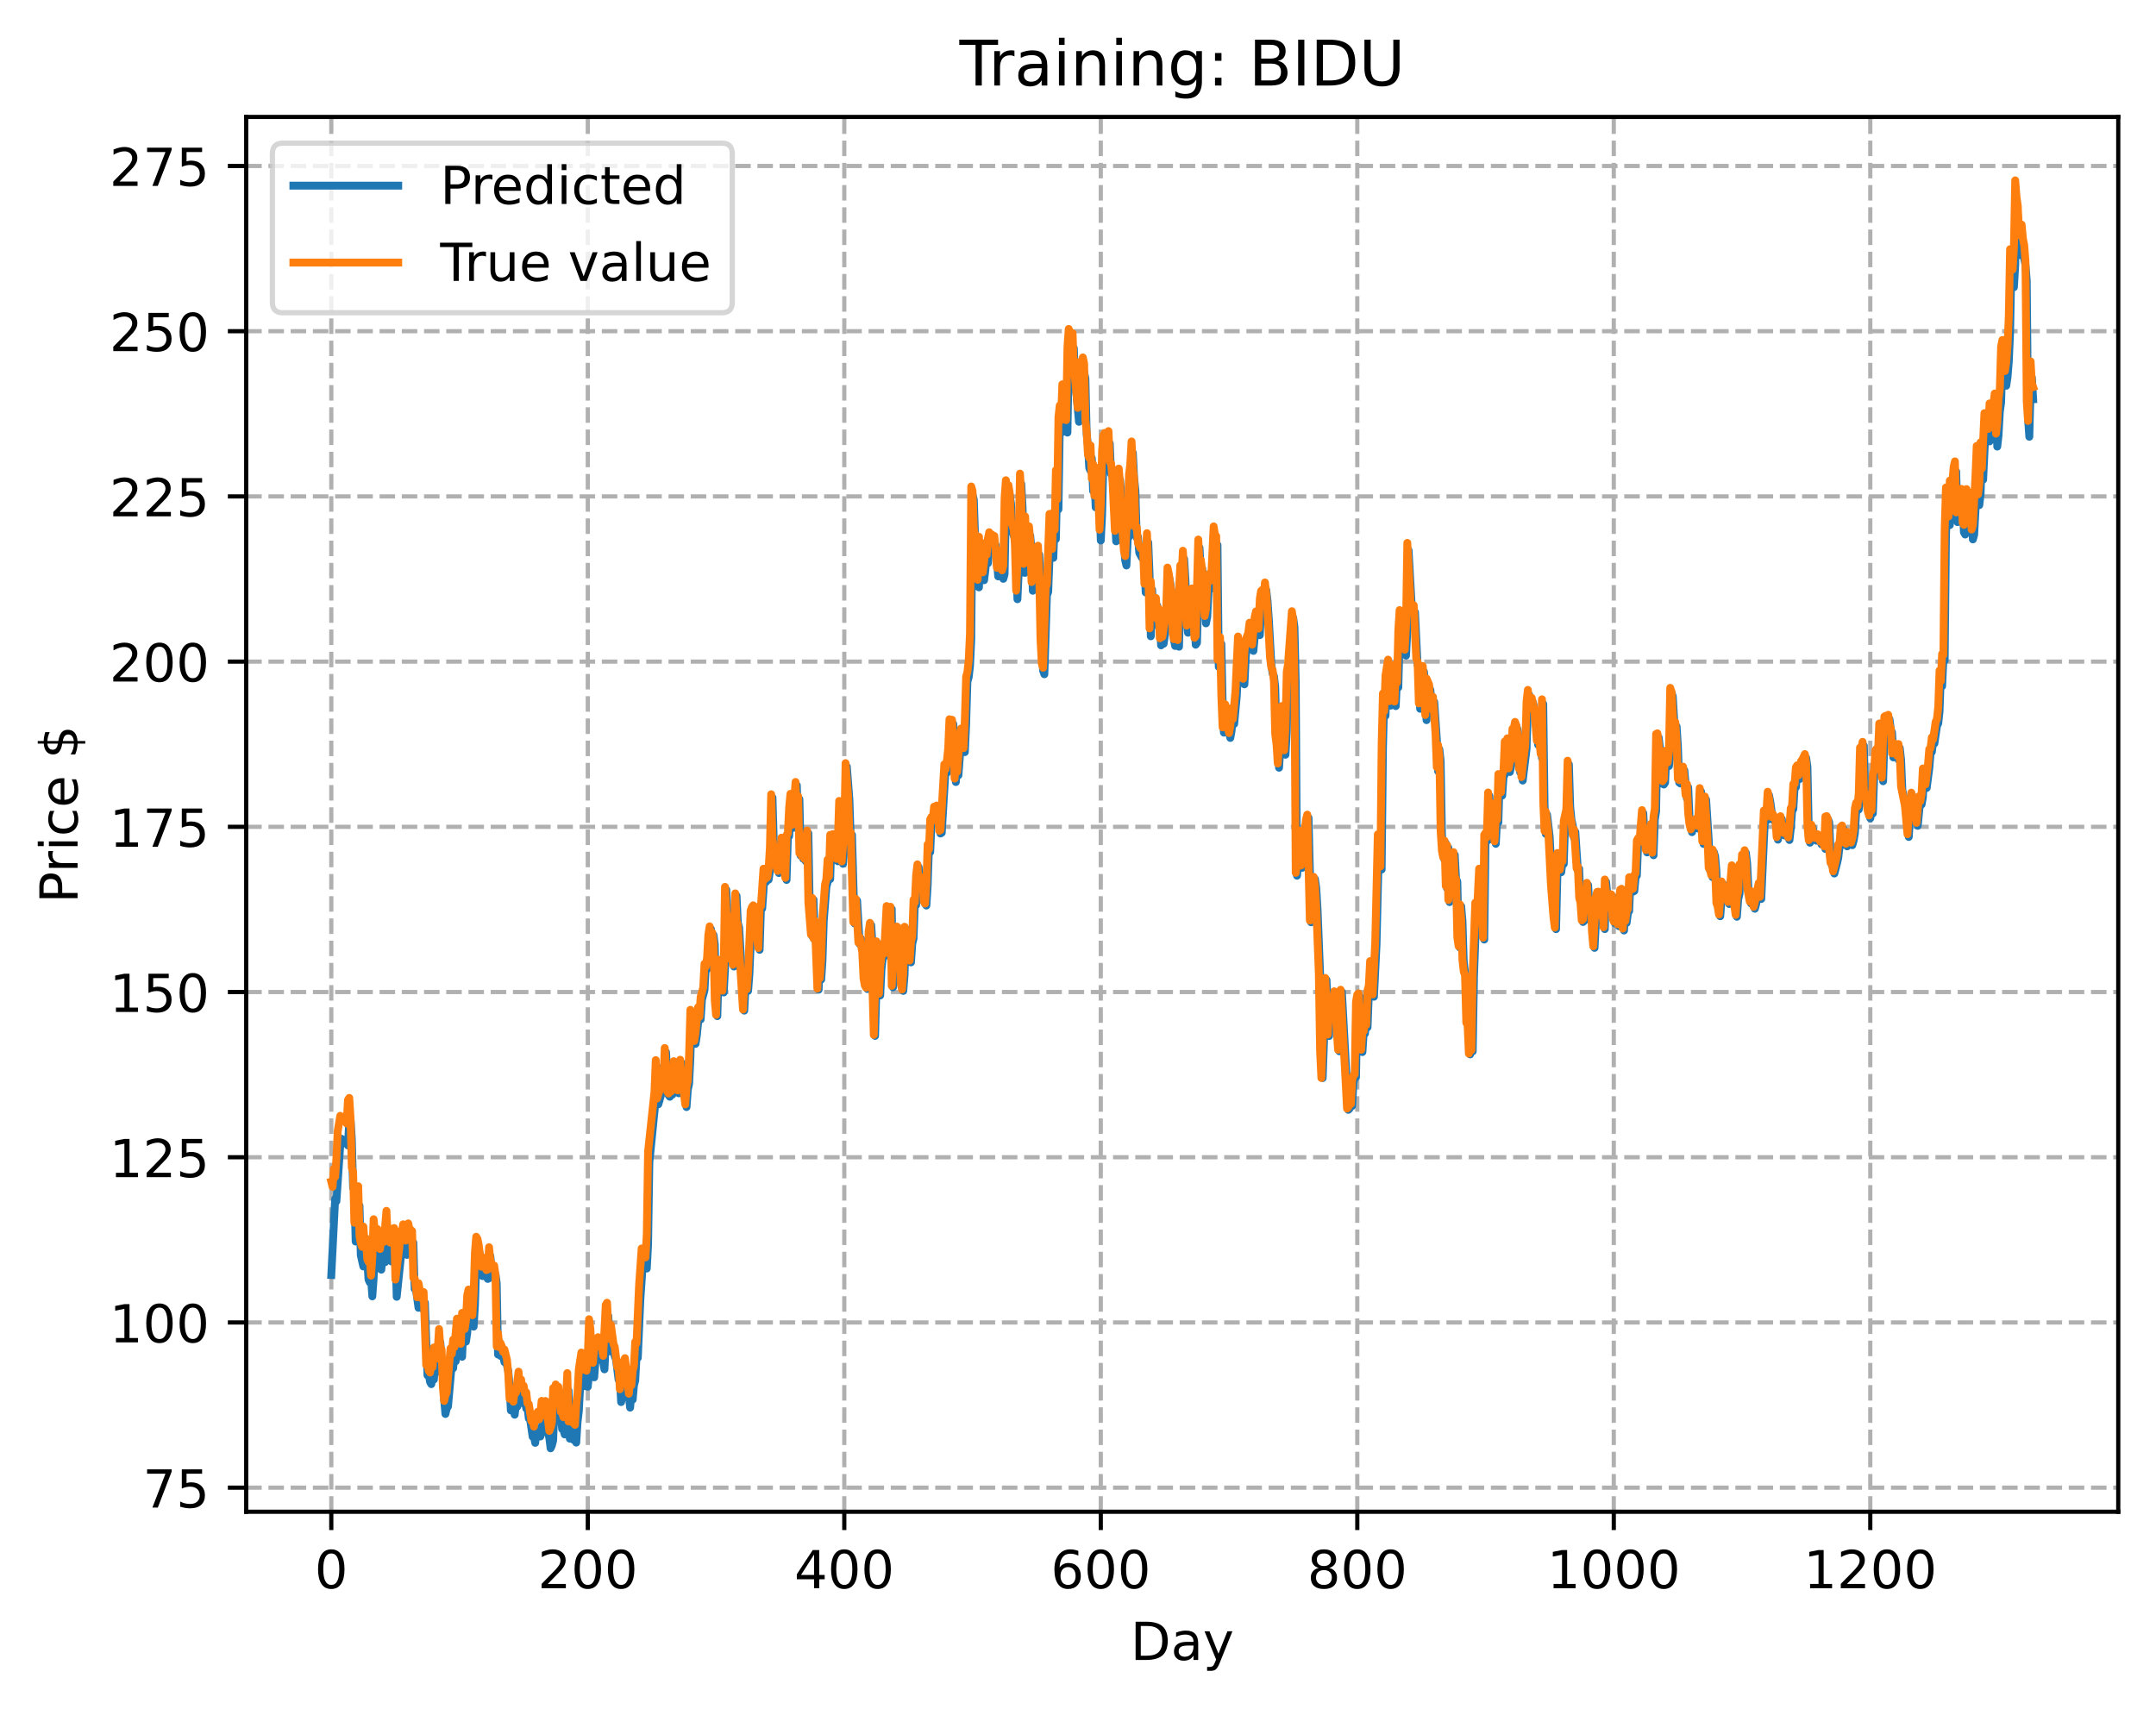 <?xml version="1.0" encoding="utf-8" standalone="no"?>
<!DOCTYPE svg PUBLIC "-//W3C//DTD SVG 1.1//EN"
  "http://www.w3.org/Graphics/SVG/1.1/DTD/svg11.dtd">
<!-- Created with matplotlib (https://matplotlib.org/) -->
<svg height="325.986pt" version="1.1" viewBox="0 0 411.286 325.986" width="411.286pt" xmlns="http://www.w3.org/2000/svg" xmlns:xlink="http://www.w3.org/1999/xlink">
 <defs>
  <style type="text/css">
*{stroke-linecap:butt;stroke-linejoin:round;}
  </style>
 </defs>
 <g id="figure_1">
  <g id="patch_1">
   <path d="M 0 325.986 
L 411.286 325.986 
L 411.286 0 
L 0 0 
z
" style="fill:#ffffff;"/>
  </g>
  <g id="axes_1">
   <g id="patch_2">
    <path d="M 46.966 288.43 
L 404.086 288.43 
L 404.086 22.318 
L 46.966 22.318 
z
" style="fill:#ffffff;"/>
   </g>
   <g id="matplotlib.axis_1">
    <g id="xtick_1">
     <g id="line2d_1">
      <path clip-path="url(#p4e5cb912ef)" d="M 63.198 288.43 
L 63.198 22.318 
" style="fill:none;stroke:#b0b0b0;stroke-dasharray:2.96,1.28;stroke-dashoffset:0;stroke-width:0.8;"/>
     </g>
     <g id="line2d_2">
      <defs>
       <path d="M 0 0 
L 0 3.5 
" id="m59b5a454d6" style="stroke:#000000;stroke-width:0.8;"/>
      </defs>
      <g>
       <use style="stroke:#000000;stroke-width:0.8;" x="63.198" xlink:href="#m59b5a454d6" y="288.43"/>
      </g>
     </g>
     <g id="text_1">
      <!-- 0 -->
      <defs>
       <path d="M 31.781 66.406 
Q 24.172 66.406 20.328 58.906 
Q 16.5 51.422 16.5 36.375 
Q 16.5 21.391 20.328 13.891 
Q 24.172 6.391 31.781 6.391 
Q 39.453 6.391 43.281 13.891 
Q 47.125 21.391 47.125 36.375 
Q 47.125 51.422 43.281 58.906 
Q 39.453 66.406 31.781 66.406 
z
M 31.781 74.219 
Q 44.047 74.219 50.516 64.516 
Q 56.984 54.828 56.984 36.375 
Q 56.984 17.969 50.516 8.266 
Q 44.047 -1.422 31.781 -1.422 
Q 19.531 -1.422 13.062 8.266 
Q 6.594 17.969 6.594 36.375 
Q 6.594 54.828 13.062 64.516 
Q 19.531 74.219 31.781 74.219 
z
" id="DejaVuSans-48"/>
      </defs>
      <g transform="translate(60.017 303.029)scale(0.1 -0.1)">
       <use xlink:href="#DejaVuSans-48"/>
      </g>
     </g>
    </g>
    <g id="xtick_2">
     <g id="line2d_3">
      <path clip-path="url(#p4e5cb912ef)" d="M 112.129 288.43 
L 112.129 22.318 
" style="fill:none;stroke:#b0b0b0;stroke-dasharray:2.96,1.28;stroke-dashoffset:0;stroke-width:0.8;"/>
     </g>
     <g id="line2d_4">
      <g>
       <use style="stroke:#000000;stroke-width:0.8;" x="112.129" xlink:href="#m59b5a454d6" y="288.43"/>
      </g>
     </g>
     <g id="text_2">
      <!-- 200 -->
      <defs>
       <path d="M 19.188 8.297 
L 53.609 8.297 
L 53.609 0 
L 7.328 0 
L 7.328 8.297 
Q 12.938 14.109 22.625 23.891 
Q 32.328 33.688 34.812 36.531 
Q 39.547 41.844 41.422 45.531 
Q 43.312 49.219 43.312 52.781 
Q 43.312 58.594 39.234 62.25 
Q 35.156 65.922 28.609 65.922 
Q 23.969 65.922 18.812 64.312 
Q 13.672 62.703 7.812 59.422 
L 7.812 69.391 
Q 13.766 71.781 18.938 73 
Q 24.125 74.219 28.422 74.219 
Q 39.75 74.219 46.484 68.547 
Q 53.219 62.891 53.219 53.422 
Q 53.219 48.922 51.531 44.891 
Q 49.859 40.875 45.406 35.406 
Q 44.188 33.984 37.641 27.219 
Q 31.109 20.453 19.188 8.297 
z
" id="DejaVuSans-50"/>
      </defs>
      <g transform="translate(102.585 303.029)scale(0.1 -0.1)">
       <use xlink:href="#DejaVuSans-50"/>
       <use x="63.623" xlink:href="#DejaVuSans-48"/>
       <use x="127.246" xlink:href="#DejaVuSans-48"/>
      </g>
     </g>
    </g>
    <g id="xtick_3">
     <g id="line2d_5">
      <path clip-path="url(#p4e5cb912ef)" d="M 161.06 288.43 
L 161.06 22.318 
" style="fill:none;stroke:#b0b0b0;stroke-dasharray:2.96,1.28;stroke-dashoffset:0;stroke-width:0.8;"/>
     </g>
     <g id="line2d_6">
      <g>
       <use style="stroke:#000000;stroke-width:0.8;" x="161.06" xlink:href="#m59b5a454d6" y="288.43"/>
      </g>
     </g>
     <g id="text_3">
      <!-- 400 -->
      <defs>
       <path d="M 37.797 64.312 
L 12.891 25.391 
L 37.797 25.391 
z
M 35.203 72.906 
L 47.609 72.906 
L 47.609 25.391 
L 58.016 25.391 
L 58.016 17.188 
L 47.609 17.188 
L 47.609 0 
L 37.797 0 
L 37.797 17.188 
L 4.891 17.188 
L 4.891 26.703 
z
" id="DejaVuSans-52"/>
      </defs>
      <g transform="translate(151.516 303.029)scale(0.1 -0.1)">
       <use xlink:href="#DejaVuSans-52"/>
       <use x="63.623" xlink:href="#DejaVuSans-48"/>
       <use x="127.246" xlink:href="#DejaVuSans-48"/>
      </g>
     </g>
    </g>
    <g id="xtick_4">
     <g id="line2d_7">
      <path clip-path="url(#p4e5cb912ef)" d="M 209.99 288.43 
L 209.99 22.318 
" style="fill:none;stroke:#b0b0b0;stroke-dasharray:2.96,1.28;stroke-dashoffset:0;stroke-width:0.8;"/>
     </g>
     <g id="line2d_8">
      <g>
       <use style="stroke:#000000;stroke-width:0.8;" x="209.99" xlink:href="#m59b5a454d6" y="288.43"/>
      </g>
     </g>
     <g id="text_4">
      <!-- 600 -->
      <defs>
       <path d="M 33.016 40.375 
Q 26.375 40.375 22.484 35.828 
Q 18.609 31.297 18.609 23.391 
Q 18.609 15.531 22.484 10.953 
Q 26.375 6.391 33.016 6.391 
Q 39.656 6.391 43.531 10.953 
Q 47.406 15.531 47.406 23.391 
Q 47.406 31.297 43.531 35.828 
Q 39.656 40.375 33.016 40.375 
z
M 52.594 71.297 
L 52.594 62.312 
Q 48.875 64.062 45.094 64.984 
Q 41.312 65.922 37.594 65.922 
Q 27.828 65.922 22.672 59.328 
Q 17.531 52.734 16.797 39.406 
Q 19.672 43.656 24.016 45.922 
Q 28.375 48.188 33.594 48.188 
Q 44.578 48.188 50.953 41.516 
Q 57.328 34.859 57.328 23.391 
Q 57.328 12.156 50.688 5.359 
Q 44.047 -1.422 33.016 -1.422 
Q 20.359 -1.422 13.672 8.266 
Q 6.984 17.969 6.984 36.375 
Q 6.984 53.656 15.188 63.938 
Q 23.391 74.219 37.203 74.219 
Q 40.922 74.219 44.703 73.484 
Q 48.484 72.75 52.594 71.297 
z
" id="DejaVuSans-54"/>
      </defs>
      <g transform="translate(200.446 303.029)scale(0.1 -0.1)">
       <use xlink:href="#DejaVuSans-54"/>
       <use x="63.623" xlink:href="#DejaVuSans-48"/>
       <use x="127.246" xlink:href="#DejaVuSans-48"/>
      </g>
     </g>
    </g>
    <g id="xtick_5">
     <g id="line2d_9">
      <path clip-path="url(#p4e5cb912ef)" d="M 258.921 288.43 
L 258.921 22.318 
" style="fill:none;stroke:#b0b0b0;stroke-dasharray:2.96,1.28;stroke-dashoffset:0;stroke-width:0.8;"/>
     </g>
     <g id="line2d_10">
      <g>
       <use style="stroke:#000000;stroke-width:0.8;" x="258.921" xlink:href="#m59b5a454d6" y="288.43"/>
      </g>
     </g>
     <g id="text_5">
      <!-- 800 -->
      <defs>
       <path d="M 31.781 34.625 
Q 24.75 34.625 20.719 30.859 
Q 16.703 27.094 16.703 20.516 
Q 16.703 13.922 20.719 10.156 
Q 24.75 6.391 31.781 6.391 
Q 38.812 6.391 42.859 10.172 
Q 46.922 13.969 46.922 20.516 
Q 46.922 27.094 42.891 30.859 
Q 38.875 34.625 31.781 34.625 
z
M 21.922 38.812 
Q 15.578 40.375 12.031 44.719 
Q 8.5 49.078 8.5 55.328 
Q 8.5 64.062 14.719 69.141 
Q 20.953 74.219 31.781 74.219 
Q 42.672 74.219 48.875 69.141 
Q 55.078 64.062 55.078 55.328 
Q 55.078 49.078 51.531 44.719 
Q 48 40.375 41.703 38.812 
Q 48.828 37.156 52.797 32.312 
Q 56.781 27.484 56.781 20.516 
Q 56.781 9.906 50.312 4.234 
Q 43.844 -1.422 31.781 -1.422 
Q 19.734 -1.422 13.25 4.234 
Q 6.781 9.906 6.781 20.516 
Q 6.781 27.484 10.781 32.312 
Q 14.797 37.156 21.922 38.812 
z
M 18.312 54.391 
Q 18.312 48.734 21.844 45.562 
Q 25.391 42.391 31.781 42.391 
Q 38.141 42.391 41.719 45.562 
Q 45.312 48.734 45.312 54.391 
Q 45.312 60.062 41.719 63.234 
Q 38.141 66.406 31.781 66.406 
Q 25.391 66.406 21.844 63.234 
Q 18.312 60.062 18.312 54.391 
z
" id="DejaVuSans-56"/>
      </defs>
      <g transform="translate(249.377 303.029)scale(0.1 -0.1)">
       <use xlink:href="#DejaVuSans-56"/>
       <use x="63.623" xlink:href="#DejaVuSans-48"/>
       <use x="127.246" xlink:href="#DejaVuSans-48"/>
      </g>
     </g>
    </g>
    <g id="xtick_6">
     <g id="line2d_11">
      <path clip-path="url(#p4e5cb912ef)" d="M 307.851 288.43 
L 307.851 22.318 
" style="fill:none;stroke:#b0b0b0;stroke-dasharray:2.96,1.28;stroke-dashoffset:0;stroke-width:0.8;"/>
     </g>
     <g id="line2d_12">
      <g>
       <use style="stroke:#000000;stroke-width:0.8;" x="307.851" xlink:href="#m59b5a454d6" y="288.43"/>
      </g>
     </g>
     <g id="text_6">
      <!-- 1000 -->
      <defs>
       <path d="M 12.406 8.297 
L 28.516 8.297 
L 28.516 63.922 
L 10.984 60.406 
L 10.984 69.391 
L 28.422 72.906 
L 38.281 72.906 
L 38.281 8.297 
L 54.391 8.297 
L 54.391 0 
L 12.406 0 
z
" id="DejaVuSans-49"/>
      </defs>
      <g transform="translate(295.126 303.029)scale(0.1 -0.1)">
       <use xlink:href="#DejaVuSans-49"/>
       <use x="63.623" xlink:href="#DejaVuSans-48"/>
       <use x="127.246" xlink:href="#DejaVuSans-48"/>
       <use x="190.869" xlink:href="#DejaVuSans-48"/>
      </g>
     </g>
    </g>
    <g id="xtick_7">
     <g id="line2d_13">
      <path clip-path="url(#p4e5cb912ef)" d="M 356.782 288.43 
L 356.782 22.318 
" style="fill:none;stroke:#b0b0b0;stroke-dasharray:2.96,1.28;stroke-dashoffset:0;stroke-width:0.8;"/>
     </g>
     <g id="line2d_14">
      <g>
       <use style="stroke:#000000;stroke-width:0.8;" x="356.782" xlink:href="#m59b5a454d6" y="288.43"/>
      </g>
     </g>
     <g id="text_7">
      <!-- 1200 -->
      <g transform="translate(344.057 303.029)scale(0.1 -0.1)">
       <use xlink:href="#DejaVuSans-49"/>
       <use x="63.623" xlink:href="#DejaVuSans-50"/>
       <use x="127.246" xlink:href="#DejaVuSans-48"/>
       <use x="190.869" xlink:href="#DejaVuSans-48"/>
      </g>
     </g>
    </g>
    <g id="text_8">
     <!-- Day -->
     <defs>
      <path d="M 19.672 64.797 
L 19.672 8.109 
L 31.594 8.109 
Q 46.688 8.109 53.688 14.938 
Q 60.688 21.781 60.688 36.531 
Q 60.688 51.172 53.688 57.984 
Q 46.688 64.797 31.594 64.797 
z
M 9.812 72.906 
L 30.078 72.906 
Q 51.266 72.906 61.172 64.094 
Q 71.094 55.281 71.094 36.531 
Q 71.094 17.672 61.125 8.828 
Q 51.172 0 30.078 0 
L 9.812 0 
z
" id="DejaVuSans-68"/>
      <path d="M 34.281 27.484 
Q 23.391 27.484 19.188 25 
Q 14.984 22.516 14.984 16.5 
Q 14.984 11.719 18.141 8.906 
Q 21.297 6.109 26.703 6.109 
Q 34.188 6.109 38.703 11.406 
Q 43.219 16.703 43.219 25.484 
L 43.219 27.484 
z
M 52.203 31.203 
L 52.203 0 
L 43.219 0 
L 43.219 8.297 
Q 40.141 3.328 35.547 0.953 
Q 30.953 -1.422 24.312 -1.422 
Q 15.922 -1.422 10.953 3.297 
Q 6 8.016 6 15.922 
Q 6 25.141 12.172 29.828 
Q 18.359 34.516 30.609 34.516 
L 43.219 34.516 
L 43.219 35.406 
Q 43.219 41.609 39.141 45 
Q 35.062 48.391 27.688 48.391 
Q 23 48.391 18.547 47.266 
Q 14.109 46.141 10.016 43.891 
L 10.016 52.203 
Q 14.938 54.109 19.578 55.047 
Q 24.219 56 28.609 56 
Q 40.484 56 46.344 49.844 
Q 52.203 43.703 52.203 31.203 
z
" id="DejaVuSans-97"/>
      <path d="M 32.172 -5.078 
Q 28.375 -14.844 24.75 -17.812 
Q 21.141 -20.797 15.094 -20.797 
L 7.906 -20.797 
L 7.906 -13.281 
L 13.188 -13.281 
Q 16.891 -13.281 18.938 -11.516 
Q 21 -9.766 23.484 -3.219 
L 25.094 0.875 
L 2.984 54.688 
L 12.5 54.688 
L 29.594 11.922 
L 46.688 54.688 
L 56.203 54.688 
z
" id="DejaVuSans-121"/>
     </defs>
     <g transform="translate(215.652 316.707)scale(0.1 -0.1)">
      <use xlink:href="#DejaVuSans-68"/>
      <use x="77.002" xlink:href="#DejaVuSans-97"/>
      <use x="138.281" xlink:href="#DejaVuSans-121"/>
     </g>
    </g>
   </g>
   <g id="matplotlib.axis_2">
    <g id="ytick_1">
     <g id="line2d_15">
      <path clip-path="url(#p4e5cb912ef)" d="M 46.966 283.839 
L 404.086 283.839 
" style="fill:none;stroke:#b0b0b0;stroke-dasharray:2.96,1.28;stroke-dashoffset:0;stroke-width:0.8;"/>
     </g>
     <g id="line2d_16">
      <defs>
       <path d="M 0 0 
L -3.5 0 
" id="ma2d86f2dad" style="stroke:#000000;stroke-width:0.8;"/>
      </defs>
      <g>
       <use style="stroke:#000000;stroke-width:0.8;" x="46.966" xlink:href="#ma2d86f2dad" y="283.839"/>
      </g>
     </g>
     <g id="text_9">
      <!-- 75 -->
      <defs>
       <path d="M 8.203 72.906 
L 55.078 72.906 
L 55.078 68.703 
L 28.609 0 
L 18.312 0 
L 43.219 64.594 
L 8.203 64.594 
z
" id="DejaVuSans-55"/>
       <path d="M 10.797 72.906 
L 49.516 72.906 
L 49.516 64.594 
L 19.828 64.594 
L 19.828 46.734 
Q 21.969 47.469 24.109 47.828 
Q 26.266 48.188 28.422 48.188 
Q 40.625 48.188 47.75 41.5 
Q 54.891 34.812 54.891 23.391 
Q 54.891 11.625 47.562 5.094 
Q 40.234 -1.422 26.906 -1.422 
Q 22.312 -1.422 17.547 -0.641 
Q 12.797 0.141 7.719 1.703 
L 7.719 11.625 
Q 12.109 9.234 16.797 8.062 
Q 21.484 6.891 26.703 6.891 
Q 35.156 6.891 40.078 11.328 
Q 45.016 15.766 45.016 23.391 
Q 45.016 31 40.078 35.438 
Q 35.156 39.891 26.703 39.891 
Q 22.75 39.891 18.812 39.016 
Q 14.891 38.141 10.797 36.281 
z
" id="DejaVuSans-53"/>
      </defs>
      <g transform="translate(27.241 287.638)scale(0.1 -0.1)">
       <use xlink:href="#DejaVuSans-55"/>
       <use x="63.623" xlink:href="#DejaVuSans-53"/>
      </g>
     </g>
    </g>
    <g id="ytick_2">
     <g id="line2d_17">
      <path clip-path="url(#p4e5cb912ef)" d="M 46.966 252.317 
L 404.086 252.317 
" style="fill:none;stroke:#b0b0b0;stroke-dasharray:2.96,1.28;stroke-dashoffset:0;stroke-width:0.8;"/>
     </g>
     <g id="line2d_18">
      <g>
       <use style="stroke:#000000;stroke-width:0.8;" x="46.966" xlink:href="#ma2d86f2dad" y="252.317"/>
      </g>
     </g>
     <g id="text_10">
      <!-- 100 -->
      <g transform="translate(20.878 256.116)scale(0.1 -0.1)">
       <use xlink:href="#DejaVuSans-49"/>
       <use x="63.623" xlink:href="#DejaVuSans-48"/>
       <use x="127.246" xlink:href="#DejaVuSans-48"/>
      </g>
     </g>
    </g>
    <g id="ytick_3">
     <g id="line2d_19">
      <path clip-path="url(#p4e5cb912ef)" d="M 46.966 220.795 
L 404.086 220.795 
" style="fill:none;stroke:#b0b0b0;stroke-dasharray:2.96,1.28;stroke-dashoffset:0;stroke-width:0.8;"/>
     </g>
     <g id="line2d_20">
      <g>
       <use style="stroke:#000000;stroke-width:0.8;" x="46.966" xlink:href="#ma2d86f2dad" y="220.795"/>
      </g>
     </g>
     <g id="text_11">
      <!-- 125 -->
      <g transform="translate(20.878 224.595)scale(0.1 -0.1)">
       <use xlink:href="#DejaVuSans-49"/>
       <use x="63.623" xlink:href="#DejaVuSans-50"/>
       <use x="127.246" xlink:href="#DejaVuSans-53"/>
      </g>
     </g>
    </g>
    <g id="ytick_4">
     <g id="line2d_21">
      <path clip-path="url(#p4e5cb912ef)" d="M 46.966 189.274 
L 404.086 189.274 
" style="fill:none;stroke:#b0b0b0;stroke-dasharray:2.96,1.28;stroke-dashoffset:0;stroke-width:0.8;"/>
     </g>
     <g id="line2d_22">
      <g>
       <use style="stroke:#000000;stroke-width:0.8;" x="46.966" xlink:href="#ma2d86f2dad" y="189.274"/>
      </g>
     </g>
     <g id="text_12">
      <!-- 150 -->
      <g transform="translate(20.878 193.073)scale(0.1 -0.1)">
       <use xlink:href="#DejaVuSans-49"/>
       <use x="63.623" xlink:href="#DejaVuSans-53"/>
       <use x="127.246" xlink:href="#DejaVuSans-48"/>
      </g>
     </g>
    </g>
    <g id="ytick_5">
     <g id="line2d_23">
      <path clip-path="url(#p4e5cb912ef)" d="M 46.966 157.752 
L 404.086 157.752 
" style="fill:none;stroke:#b0b0b0;stroke-dasharray:2.96,1.28;stroke-dashoffset:0;stroke-width:0.8;"/>
     </g>
     <g id="line2d_24">
      <g>
       <use style="stroke:#000000;stroke-width:0.8;" x="46.966" xlink:href="#ma2d86f2dad" y="157.752"/>
      </g>
     </g>
     <g id="text_13">
      <!-- 175 -->
      <g transform="translate(20.878 161.551)scale(0.1 -0.1)">
       <use xlink:href="#DejaVuSans-49"/>
       <use x="63.623" xlink:href="#DejaVuSans-55"/>
       <use x="127.246" xlink:href="#DejaVuSans-53"/>
      </g>
     </g>
    </g>
    <g id="ytick_6">
     <g id="line2d_25">
      <path clip-path="url(#p4e5cb912ef)" d="M 46.966 126.23 
L 404.086 126.23 
" style="fill:none;stroke:#b0b0b0;stroke-dasharray:2.96,1.28;stroke-dashoffset:0;stroke-width:0.8;"/>
     </g>
     <g id="line2d_26">
      <g>
       <use style="stroke:#000000;stroke-width:0.8;" x="46.966" xlink:href="#ma2d86f2dad" y="126.23"/>
      </g>
     </g>
     <g id="text_14">
      <!-- 200 -->
      <g transform="translate(20.878 130.03)scale(0.1 -0.1)">
       <use xlink:href="#DejaVuSans-50"/>
       <use x="63.623" xlink:href="#DejaVuSans-48"/>
       <use x="127.246" xlink:href="#DejaVuSans-48"/>
      </g>
     </g>
    </g>
    <g id="ytick_7">
     <g id="line2d_27">
      <path clip-path="url(#p4e5cb912ef)" d="M 46.966 94.709 
L 404.086 94.709 
" style="fill:none;stroke:#b0b0b0;stroke-dasharray:2.96,1.28;stroke-dashoffset:0;stroke-width:0.8;"/>
     </g>
     <g id="line2d_28">
      <g>
       <use style="stroke:#000000;stroke-width:0.8;" x="46.966" xlink:href="#ma2d86f2dad" y="94.709"/>
      </g>
     </g>
     <g id="text_15">
      <!-- 225 -->
      <g transform="translate(20.878 98.508)scale(0.1 -0.1)">
       <use xlink:href="#DejaVuSans-50"/>
       <use x="63.623" xlink:href="#DejaVuSans-50"/>
       <use x="127.246" xlink:href="#DejaVuSans-53"/>
      </g>
     </g>
    </g>
    <g id="ytick_8">
     <g id="line2d_29">
      <path clip-path="url(#p4e5cb912ef)" d="M 46.966 63.187 
L 404.086 63.187 
" style="fill:none;stroke:#b0b0b0;stroke-dasharray:2.96,1.28;stroke-dashoffset:0;stroke-width:0.8;"/>
     </g>
     <g id="line2d_30">
      <g>
       <use style="stroke:#000000;stroke-width:0.8;" x="46.966" xlink:href="#ma2d86f2dad" y="63.187"/>
      </g>
     </g>
     <g id="text_16">
      <!-- 250 -->
      <g transform="translate(20.878 66.986)scale(0.1 -0.1)">
       <use xlink:href="#DejaVuSans-50"/>
       <use x="63.623" xlink:href="#DejaVuSans-53"/>
       <use x="127.246" xlink:href="#DejaVuSans-48"/>
      </g>
     </g>
    </g>
    <g id="ytick_9">
     <g id="line2d_31">
      <path clip-path="url(#p4e5cb912ef)" d="M 46.966 31.665 
L 404.086 31.665 
" style="fill:none;stroke:#b0b0b0;stroke-dasharray:2.96,1.28;stroke-dashoffset:0;stroke-width:0.8;"/>
     </g>
     <g id="line2d_32">
      <g>
       <use style="stroke:#000000;stroke-width:0.8;" x="46.966" xlink:href="#ma2d86f2dad" y="31.665"/>
      </g>
     </g>
     <g id="text_17">
      <!-- 275 -->
      <g transform="translate(20.878 35.465)scale(0.1 -0.1)">
       <use xlink:href="#DejaVuSans-50"/>
       <use x="63.623" xlink:href="#DejaVuSans-55"/>
       <use x="127.246" xlink:href="#DejaVuSans-53"/>
      </g>
     </g>
    </g>
    <g id="text_18">
     <!-- Price $ -->
     <defs>
      <path d="M 19.672 64.797 
L 19.672 37.406 
L 32.078 37.406 
Q 38.969 37.406 42.719 40.969 
Q 46.484 44.531 46.484 51.125 
Q 46.484 57.672 42.719 61.234 
Q 38.969 64.797 32.078 64.797 
z
M 9.812 72.906 
L 32.078 72.906 
Q 44.344 72.906 50.609 67.359 
Q 56.891 61.812 56.891 51.125 
Q 56.891 40.328 50.609 34.812 
Q 44.344 29.297 32.078 29.297 
L 19.672 29.297 
L 19.672 0 
L 9.812 0 
z
" id="DejaVuSans-80"/>
      <path d="M 41.109 46.297 
Q 39.594 47.172 37.812 47.578 
Q 36.031 48 33.891 48 
Q 26.266 48 22.188 43.047 
Q 18.109 38.094 18.109 28.812 
L 18.109 0 
L 9.078 0 
L 9.078 54.688 
L 18.109 54.688 
L 18.109 46.188 
Q 20.953 51.172 25.484 53.578 
Q 30.031 56 36.531 56 
Q 37.453 56 38.578 55.875 
Q 39.703 55.766 41.062 55.516 
z
" id="DejaVuSans-114"/>
      <path d="M 9.422 54.688 
L 18.406 54.688 
L 18.406 0 
L 9.422 0 
z
M 9.422 75.984 
L 18.406 75.984 
L 18.406 64.594 
L 9.422 64.594 
z
" id="DejaVuSans-105"/>
      <path d="M 48.781 52.594 
L 48.781 44.188 
Q 44.969 46.297 41.141 47.344 
Q 37.312 48.391 33.406 48.391 
Q 24.656 48.391 19.812 42.844 
Q 14.984 37.312 14.984 27.297 
Q 14.984 17.281 19.812 11.734 
Q 24.656 6.203 33.406 6.203 
Q 37.312 6.203 41.141 7.25 
Q 44.969 8.297 48.781 10.406 
L 48.781 2.094 
Q 45.016 0.344 40.984 -0.531 
Q 36.969 -1.422 32.422 -1.422 
Q 20.062 -1.422 12.781 6.344 
Q 5.516 14.109 5.516 27.297 
Q 5.516 40.672 12.859 48.328 
Q 20.219 56 33.016 56 
Q 37.156 56 41.109 55.141 
Q 45.062 54.297 48.781 52.594 
z
" id="DejaVuSans-99"/>
      <path d="M 56.203 29.594 
L 56.203 25.203 
L 14.891 25.203 
Q 15.484 15.922 20.484 11.062 
Q 25.484 6.203 34.422 6.203 
Q 39.594 6.203 44.453 7.469 
Q 49.312 8.734 54.109 11.281 
L 54.109 2.781 
Q 49.266 0.734 44.188 -0.344 
Q 39.109 -1.422 33.891 -1.422 
Q 20.797 -1.422 13.156 6.188 
Q 5.516 13.812 5.516 26.812 
Q 5.516 40.234 12.766 48.109 
Q 20.016 56 32.328 56 
Q 43.359 56 49.781 48.891 
Q 56.203 41.797 56.203 29.594 
z
M 47.219 32.234 
Q 47.125 39.594 43.094 43.984 
Q 39.062 48.391 32.422 48.391 
Q 24.906 48.391 20.391 44.141 
Q 15.875 39.891 15.188 32.172 
z
" id="DejaVuSans-101"/>
      <path id="DejaVuSans-32"/>
      <path d="M 33.797 -14.703 
L 28.906 -14.703 
L 28.859 0 
Q 23.734 0.094 18.609 1.188 
Q 13.484 2.297 8.297 4.5 
L 8.297 13.281 
Q 13.281 10.156 18.375 8.562 
Q 23.484 6.984 28.906 6.938 
L 28.906 29.203 
Q 18.109 30.953 13.203 35.156 
Q 8.297 39.359 8.297 46.688 
Q 8.297 54.641 13.625 59.219 
Q 18.953 63.812 28.906 64.5 
L 28.906 75.984 
L 33.797 75.984 
L 33.797 64.656 
Q 38.328 64.453 42.578 63.688 
Q 46.828 62.938 50.875 61.625 
L 50.875 53.078 
Q 46.828 55.125 42.547 56.25 
Q 38.281 57.375 33.797 57.562 
L 33.797 36.719 
Q 44.875 35.016 50.094 30.609 
Q 55.328 26.219 55.328 18.609 
Q 55.328 10.359 49.781 5.594 
Q 44.234 0.828 33.797 0.094 
z
M 28.906 37.594 
L 28.906 57.625 
Q 23.25 56.984 20.266 54.391 
Q 17.281 51.812 17.281 47.516 
Q 17.281 43.312 20.031 40.969 
Q 22.797 38.625 28.906 37.594 
z
M 33.797 28.219 
L 33.797 7.078 
Q 39.984 7.906 43.141 10.594 
Q 46.297 13.281 46.297 17.672 
Q 46.297 21.969 43.281 24.5 
Q 40.281 27.047 33.797 28.219 
z
" id="DejaVuSans-36"/>
     </defs>
     <g transform="translate(14.798 172.342)rotate(-90)scale(0.1 -0.1)">
      <use xlink:href="#DejaVuSans-80"/>
      <use x="58.553" xlink:href="#DejaVuSans-114"/>
      <use x="99.666" xlink:href="#DejaVuSans-105"/>
      <use x="127.449" xlink:href="#DejaVuSans-99"/>
      <use x="182.43" xlink:href="#DejaVuSans-101"/>
      <use x="243.953" xlink:href="#DejaVuSans-32"/>
      <use x="275.74" xlink:href="#DejaVuSans-36"/>
     </g>
    </g>
   </g>
   <g id="line2d_33">
    <path clip-path="url(#p4e5cb912ef)" d="M 63.198 243.263 
L 63.932 228.75 
L 64.177 229.198 
L 64.911 218.413 
L 65.156 217.274 
L 65.4 217.707 
L 65.645 217.539 
L 66.379 218.547 
L 66.623 214.007 
L 66.868 213.519 
L 67.113 217.265 
L 67.357 226.573 
L 67.602 227.26 
L 67.847 236.886 
L 68.091 236.105 
L 68.336 234.668 
L 68.581 230.053 
L 68.825 239.498 
L 69.315 241.642 
L 69.559 237.845 
L 69.804 241.104 
L 70.049 240.132 
L 70.293 244.105 
L 70.538 244.673 
L 70.783 243.894 
L 71.027 247.338 
L 71.272 243.941 
L 71.517 236.713 
L 72.006 241.234 
L 72.251 238.512 
L 72.495 242.077 
L 72.74 242.249 
L 72.984 239.632 
L 73.229 240.432 
L 73.474 240.812 
L 73.963 234.838 
L 74.208 239.935 
L 74.697 240.689 
L 75.186 237.909 
L 75.431 237.728 
L 75.676 247.427 
L 76.654 238.036 
L 76.899 238.464 
L 77.144 236.557 
L 77.388 238.537 
L 77.633 239.428 
L 78.122 235.953 
L 78.367 237.103 
L 78.611 236.979 
L 78.856 237.099 
L 79.101 245.926 
L 79.345 245.912 
L 79.835 249.521 
L 80.079 246.847 
L 80.569 249.664 
L 80.813 249.632 
L 81.058 248.546 
L 81.547 262.408 
L 81.792 262.146 
L 82.037 263.671 
L 82.281 264.086 
L 82.526 262.125 
L 82.771 263.21 
L 83.015 259.525 
L 83.505 261.708 
L 83.749 260.105 
L 83.994 256.108 
L 84.239 259.472 
L 84.483 259.976 
L 84.728 267.082 
L 84.972 269.78 
L 85.217 268.717 
L 85.462 268.363 
L 86.196 260.027 
L 86.44 261.065 
L 86.685 258.34 
L 86.93 259.734 
L 87.419 254.232 
L 87.664 255.106 
L 87.908 256.484 
L 88.153 258.867 
L 88.398 252.97 
L 88.642 255.473 
L 88.887 255.983 
L 89.132 254.342 
L 89.376 249.51 
L 89.621 248.386 
L 89.866 248.743 
L 90.11 251.648 
L 90.355 253.113 
L 90.599 249.012 
L 90.844 241.181 
L 91.089 238.098 
L 91.333 238.426 
L 91.578 239.563 
L 92.067 243.472 
L 92.312 241.666 
L 92.801 243.548 
L 93.046 244.013 
L 93.291 243.894 
L 93.535 239.653 
L 93.78 242.07 
L 94.269 243.483 
L 94.514 243.088 
L 94.759 244.853 
L 95.003 258.439 
L 95.248 255.986 
L 95.493 258.7 
L 95.737 258.051 
L 95.982 258.754 
L 96.227 259.888 
L 96.471 259.486 
L 96.96 261.606 
L 97.205 264.351 
L 97.45 269.101 
L 97.939 268.366 
L 98.184 269.923 
L 98.428 267.846 
L 98.673 268.39 
L 99.162 264.448 
L 99.407 267.353 
L 99.652 265.977 
L 99.896 267.8 
L 100.141 267.204 
L 100.386 268.732 
L 100.63 268.494 
L 100.875 270.633 
L 101.12 270.795 
L 101.609 274.115 
L 101.854 274.06 
L 102.098 275.288 
L 102.343 273.01 
L 102.587 273.281 
L 102.832 272.598 
L 103.077 274.081 
L 103.321 273.176 
L 103.566 270.606 
L 103.811 271.148 
L 104.055 271.961 
L 104.3 270.615 
L 104.545 273.325 
L 104.789 274.339 
L 105.034 276.334 
L 105.279 275.768 
L 105.523 274.8 
L 105.768 268.29 
L 106.013 269.923 
L 106.257 267.558 
L 106.502 270.095 
L 106.747 267.902 
L 107.236 272.651 
L 107.481 272.703 
L 107.725 273.686 
L 107.97 270.956 
L 108.215 270.664 
L 108.459 265.321 
L 108.704 274.491 
L 109.193 273.471 
L 109.438 274.739 
L 109.682 274.593 
L 109.927 275.24 
L 110.172 271.321 
L 110.416 269.252 
L 110.661 264.693 
L 111.15 261.368 
L 111.395 264.183 
L 111.64 264.489 
L 111.884 263.543 
L 112.129 264.578 
L 112.374 261.993 
L 112.618 254.704 
L 112.863 256.463 
L 113.108 261.27 
L 113.352 262.789 
L 113.597 259.549 
L 113.842 258.481 
L 114.086 259.368 
L 114.331 257.808 
L 114.575 259.196 
L 115.065 259.882 
L 115.309 261.265 
L 115.799 251.547 
L 116.043 251.095 
L 116.288 255.499 
L 116.533 257.863 
L 116.777 255.141 
L 117.267 258.756 
L 117.511 259.339 
L 118.001 263.234 
L 118.245 263.047 
L 118.49 267.51 
L 118.735 266.062 
L 118.979 262.815 
L 119.469 261.762 
L 120.203 268.568 
L 120.447 265.722 
L 120.692 267.037 
L 120.936 264.316 
L 121.181 263.4 
L 121.426 258.813 
L 121.67 259.072 
L 122.16 247.857 
L 122.649 240.711 
L 122.894 240.723 
L 123.138 241.931 
L 123.383 242.031 
L 123.628 237.509 
L 123.872 221.769 
L 125.096 209.643 
L 125.34 203.545 
L 125.585 210.695 
L 126.319 208.134 
L 126.563 205.02 
L 126.808 206.801 
L 127.053 200.757 
L 127.542 208.94 
L 127.787 209.26 
L 128.031 208.784 
L 128.276 208.843 
L 128.521 207.554 
L 128.765 203.114 
L 129.01 204.232 
L 129.255 203.74 
L 129.499 208.596 
L 129.744 203.757 
L 129.989 202.777 
L 130.233 208.054 
L 130.478 207.243 
L 130.967 211.221 
L 131.212 207.881 
L 131.457 206.757 
L 131.701 201.739 
L 131.946 193.351 
L 132.435 199.129 
L 132.68 199.156 
L 132.924 197.607 
L 133.414 192.717 
L 133.658 194.511 
L 133.903 190.73 
L 134.392 188.921 
L 134.637 184.406 
L 134.882 184.937 
L 135.126 183.24 
L 135.371 178.899 
L 135.616 177.259 
L 135.86 180.805 
L 136.105 178.381 
L 136.35 180.186 
L 136.594 191.137 
L 136.839 193.875 
L 137.084 185.619 
L 137.328 183.477 
L 137.818 187.738 
L 138.062 189.359 
L 138.307 184.83 
L 138.551 169.768 
L 139.041 178.916 
L 139.285 183.252 
L 139.53 175.409 
L 139.775 177.881 
L 140.019 184.409 
L 140.509 170.92 
L 140.753 176.082 
L 140.998 176.991 
L 141.487 185.198 
L 141.977 192.826 
L 142.221 188.177 
L 142.466 187.572 
L 142.711 189.054 
L 142.955 185.884 
L 143.445 174.242 
L 143.689 173.564 
L 143.934 173.233 
L 144.178 178.647 
L 144.668 179.439 
L 144.912 181.217 
L 145.157 173.271 
L 145.402 173.335 
L 145.891 166.264 
L 146.136 168.264 
L 146.38 166.737 
L 146.625 167.847 
L 146.87 166.151 
L 147.114 162.17 
L 147.359 152.165 
L 147.604 160.515 
L 147.848 162.658 
L 148.093 162.962 
L 148.338 165.732 
L 148.582 166.572 
L 148.827 162.635 
L 149.072 164.019 
L 149.316 160.323 
L 149.561 161.653 
L 149.806 166.287 
L 150.05 167.895 
L 150.295 159.804 
L 150.539 159.55 
L 150.784 154.71 
L 151.029 152.091 
L 151.273 157.96 
L 151.518 156.258 
L 152.007 149.829 
L 152.252 157.644 
L 152.497 152.469 
L 152.741 163.259 
L 152.986 160.907 
L 153.231 163.861 
L 153.475 160.749 
L 153.72 164.325 
L 154.209 158.994 
L 154.454 172.52 
L 154.943 178.595 
L 155.188 171.672 
L 155.433 179.355 
L 155.677 175.982 
L 156.166 188.834 
L 156.411 182.227 
L 156.656 186.894 
L 156.9 183.228 
L 157.145 175.653 
L 157.634 169.257 
L 157.879 168.301 
L 158.124 164.557 
L 158.368 167.734 
L 158.613 159.844 
L 158.858 160.09 
L 159.102 159.691 
L 159.347 161.222 
L 159.592 161.368 
L 159.836 164.323 
L 160.081 160.886 
L 160.326 153.392 
L 160.57 163.363 
L 160.815 164.813 
L 161.304 158.806 
L 161.549 146.275 
L 162.038 152.629 
L 162.283 160.157 
L 162.527 159.282 
L 163.017 176.186 
L 163.261 174.846 
L 163.506 171.838 
L 163.995 180.119 
L 164.24 179.094 
L 164.729 181.944 
L 164.974 186.856 
L 165.219 188.26 
L 165.463 188.699 
L 165.708 186.71 
L 165.953 178.113 
L 166.197 176.528 
L 166.442 180.297 
L 166.931 197.65 
L 167.421 180 
L 167.665 188.4 
L 167.91 189.929 
L 168.154 184.924 
L 168.644 180.595 
L 168.888 182.376 
L 169.378 173.366 
L 169.622 177.935 
L 169.867 177.413 
L 170.112 173.444 
L 170.356 188.382 
L 170.601 183.091 
L 170.846 184.722 
L 171.09 178.694 
L 171.335 177.191 
L 171.58 177.422 
L 171.824 179.788 
L 172.069 187.961 
L 172.314 189.058 
L 172.558 185.983 
L 172.803 177.232 
L 173.048 181.959 
L 173.292 182.067 
L 173.782 183.618 
L 174.026 180.023 
L 174.271 179.067 
L 174.515 172.144 
L 174.76 172.696 
L 175.005 167.571 
L 175.249 165.455 
L 175.494 169.368 
L 175.739 167.684 
L 175.983 169.776 
L 176.228 167.967 
L 176.473 172.425 
L 176.717 172.776 
L 176.962 168.985 
L 177.207 161.617 
L 177.451 162.569 
L 177.696 156.896 
L 177.941 156.437 
L 178.185 157.089 
L 178.43 154.497 
L 178.675 155.949 
L 178.919 154.269 
L 179.164 156.184 
L 179.409 159.029 
L 179.653 158.882 
L 180.387 146.507 
L 180.632 147.455 
L 180.876 145.896 
L 181.121 143.592 
L 181.366 138.031 
L 181.61 139.689 
L 181.855 138.144 
L 182.1 142.127 
L 182.344 149.208 
L 182.589 145.899 
L 182.834 147.92 
L 183.323 141.466 
L 183.568 139.804 
L 183.812 140.376 
L 184.057 143.5 
L 184.302 138.191 
L 184.546 130.055 
L 184.791 129.204 
L 185.036 127.116 
L 185.28 121.966 
L 185.525 94.355 
L 185.77 95.344 
L 186.014 102.606 
L 186.259 103.686 
L 186.748 112.066 
L 186.993 103.956 
L 187.237 108.13 
L 187.482 108.675 
L 187.727 110.709 
L 187.971 108.749 
L 188.216 105.175 
L 188.461 107.462 
L 188.705 104.452 
L 188.95 103.242 
L 189.195 104.167 
L 189.439 103.691 
L 189.684 104.978 
L 189.929 103.974 
L 190.418 109.973 
L 190.663 106.717 
L 191.152 108.391 
L 191.397 110.438 
L 191.641 109.547 
L 191.886 96.781 
L 192.13 93.548 
L 192.375 97.627 
L 192.62 94.528 
L 192.864 96.085 
L 193.109 101.34 
L 193.598 102.814 
L 193.843 105.366 
L 194.088 114.33 
L 194.577 103.922 
L 194.822 92.312 
L 195.066 96.744 
L 195.311 109.257 
L 195.556 109.292 
L 195.8 100.35 
L 196.045 105.865 
L 196.534 102.232 
L 196.779 105.022 
L 197.024 112.712 
L 197.513 107.18 
L 197.758 106.256 
L 198.002 108.212 
L 198.247 105.833 
L 198.491 111.476 
L 198.736 123.438 
L 198.981 127.934 
L 199.225 128.643 
L 199.715 113.543 
L 199.959 112.944 
L 200.449 99.793 
L 200.938 106.442 
L 201.183 99.575 
L 201.427 102.866 
L 201.672 91.644 
L 201.917 97.173 
L 202.161 81.715 
L 202.406 79.611 
L 202.651 82.439 
L 202.895 75.74 
L 203.14 81.08 
L 203.385 82.085 
L 203.629 82.541 
L 203.874 68.86 
L 204.118 65.523 
L 204.363 66.244 
L 204.608 73.395 
L 204.852 66.436 
L 205.097 73.359 
L 205.342 75.091 
L 205.831 80.478 
L 206.076 71.894 
L 206.32 73.656 
L 206.565 73.138 
L 206.81 71.055 
L 207.054 72.216 
L 207.299 82.761 
L 207.544 85.03 
L 207.788 89.268 
L 208.033 89.819 
L 208.278 87.422 
L 208.522 93.679 
L 208.767 90.875 
L 209.012 96.793 
L 209.256 91.655 
L 209.501 91.541 
L 209.746 95.892 
L 209.99 103.123 
L 210.235 98.242 
L 210.479 88.267 
L 210.724 85.391 
L 210.969 84.964 
L 211.213 86.766 
L 211.458 89.469 
L 211.703 84.616 
L 211.947 90.426 
L 212.192 90.656 
L 212.437 93.176 
L 212.926 103.283 
L 213.171 102.746 
L 213.66 91.531 
L 213.905 94.429 
L 214.149 101.888 
L 214.394 103.451 
L 214.639 106.872 
L 214.883 107.894 
L 215.128 102.632 
L 215.373 102.43 
L 215.617 92.602 
L 215.862 90.66 
L 216.106 86.421 
L 216.351 91.246 
L 216.596 93.637 
L 216.84 102.584 
L 217.085 102.438 
L 217.33 105.482 
L 217.819 106.387 
L 218.064 106.278 
L 218.308 106.818 
L 218.553 113.042 
L 219.042 103.495 
L 219.287 109.438 
L 219.532 121.403 
L 219.776 112.509 
L 220.021 116.635 
L 220.266 118.681 
L 220.51 118.549 
L 220.755 115.568 
L 221 119.547 
L 221.244 117.504 
L 221.489 123.128 
L 221.734 120.181 
L 221.978 122.823 
L 222.712 117.913 
L 222.957 109.792 
L 223.201 110.968 
L 223.691 114.597 
L 223.935 122.053 
L 224.18 123.248 
L 224.669 120.852 
L 224.914 123.391 
L 225.159 113.828 
L 225.403 109.363 
L 225.648 111.732 
L 225.893 106.655 
L 226.137 110.627 
L 226.382 117.9 
L 226.627 120.725 
L 226.871 118.352 
L 227.116 114.364 
L 227.361 117.041 
L 227.605 113.723 
L 227.85 116.915 
L 228.094 123.008 
L 228.339 122.644 
L 228.828 104.535 
L 229.073 109.154 
L 229.318 108.399 
L 229.562 110.253 
L 230.052 118.937 
L 230.296 117.706 
L 230.541 112.744 
L 231.03 110.903 
L 231.275 112.267 
L 231.764 102.13 
L 232.009 103.739 
L 232.254 103.984 
L 232.498 127.237 
L 232.988 122.864 
L 233.232 133.993 
L 233.477 139.779 
L 233.722 135.289 
L 233.966 135.401 
L 234.211 138.758 
L 234.7 140.794 
L 234.945 139.427 
L 235.189 136.053 
L 235.434 138.124 
L 235.923 132.902 
L 236.413 122.617 
L 236.657 127.124 
L 236.902 125.545 
L 237.147 127.008 
L 237.391 130.569 
L 237.636 125.381 
L 237.881 123.156 
L 238.37 121.988 
L 238.615 120.043 
L 238.859 123.46 
L 239.104 124.186 
L 239.593 118.959 
L 239.838 117.944 
L 240.082 120.281 
L 240.327 121.186 
L 240.572 115.578 
L 240.816 114.122 
L 241.061 113.929 
L 241.306 115.467 
L 241.55 112.56 
L 241.795 114.636 
L 242.04 118.078 
L 242.529 126.801 
L 242.774 128.544 
L 243.018 128.989 
L 243.263 131.072 
L 243.508 141.007 
L 243.752 142.821 
L 243.997 146.48 
L 244.242 142.744 
L 244.486 142.526 
L 244.731 135.664 
L 244.976 138.16 
L 245.22 144.001 
L 245.465 139.597 
L 245.709 129.224 
L 245.954 127.8 
L 246.688 117.871 
L 246.933 119.6 
L 247.177 130.25 
L 247.422 167.078 
L 247.667 164.483 
L 247.911 158.904 
L 248.156 161.183 
L 248.401 165.584 
L 248.645 164.121 
L 249.135 158.998 
L 249.379 156.993 
L 249.624 156.04 
L 250.113 175.969 
L 250.358 175.854 
L 250.847 167.73 
L 251.092 169.397 
L 251.337 173.414 
L 251.826 185.835 
L 252.07 200.586 
L 252.315 205.692 
L 252.56 198.981 
L 252.804 186.994 
L 253.049 186.969 
L 253.538 197.672 
L 253.783 191.956 
L 254.028 190.812 
L 254.272 194.665 
L 254.762 189.54 
L 255.496 200.573 
L 255.74 200.419 
L 255.985 189.265 
L 257.208 211.756 
L 257.453 211.513 
L 257.697 209.372 
L 257.942 211.017 
L 258.187 206.529 
L 258.431 205.646 
L 258.676 205.51 
L 258.921 191.794 
L 259.165 190.405 
L 259.41 190.148 
L 259.899 200.726 
L 260.144 197.004 
L 260.389 197.187 
L 260.633 194.15 
L 260.878 195.998 
L 261.123 189.473 
L 261.367 188.52 
L 261.612 183.911 
L 261.857 185.729 
L 262.101 190.17 
L 262.591 180.185 
L 263.08 159.885 
L 263.325 161.515 
L 263.569 165.899 
L 263.814 142.814 
L 264.058 133.21 
L 264.303 136.566 
L 264.548 129.787 
L 265.037 126.81 
L 265.282 134.635 
L 265.771 127.8 
L 266.016 129.5 
L 266.26 134.721 
L 266.505 128.782 
L 266.75 131.157 
L 266.994 121.344 
L 267.239 117.571 
L 267.484 118.989 
L 267.728 118.047 
L 267.973 120.707 
L 268.218 125.094 
L 268.462 120.384 
L 268.707 105.006 
L 269.441 118.132 
L 269.685 117.097 
L 269.93 116.8 
L 270.419 126.837 
L 270.664 127.373 
L 270.909 135.231 
L 271.153 134.941 
L 271.398 128.417 
L 271.643 128.178 
L 271.887 131.172 
L 272.132 137.404 
L 272.377 130.514 
L 272.866 131.658 
L 273.111 134.886 
L 273.355 136.276 
L 273.6 133.926 
L 274.089 140.931 
L 274.334 147.144 
L 274.579 142.962 
L 274.823 145.156 
L 275.068 159.136 
L 275.313 162.866 
L 275.557 164.054 
L 275.802 160.891 
L 276.046 169.462 
L 276.291 161.745 
L 276.536 172.116 
L 276.78 169.476 
L 277.025 170.778 
L 277.27 165.09 
L 277.514 163.101 
L 277.759 167.63 
L 278.004 168.191 
L 278.248 179.161 
L 278.493 180.796 
L 278.738 172.906 
L 278.982 175.639 
L 279.227 183.477 
L 279.472 185.642 
L 279.716 186.26 
L 279.961 195.32 
L 280.206 195.693 
L 280.45 201.175 
L 280.695 197.339 
L 280.94 200.59 
L 281.184 186.244 
L 281.673 172.816 
L 281.918 176.336 
L 282.407 166.326 
L 282.652 175.841 
L 282.897 173.638 
L 283.141 179.266 
L 283.386 159.82 
L 283.631 159.486 
L 283.875 160.317 
L 284.12 151.849 
L 284.365 155.908 
L 284.609 155.436 
L 284.854 153.862 
L 285.099 155.535 
L 285.343 160.993 
L 285.588 156.38 
L 285.833 156.911 
L 286.077 148.323 
L 286.322 149.542 
L 286.567 151.786 
L 286.811 148.254 
L 287.056 147.773 
L 287.301 142.198 
L 287.545 143.208 
L 287.79 141.615 
L 288.034 147.293 
L 288.279 146.007 
L 288.524 145.62 
L 288.768 139.812 
L 289.013 139.77 
L 289.258 138.548 
L 289.502 139.238 
L 289.747 140.93 
L 289.992 147.358 
L 290.236 143.58 
L 290.481 148.926 
L 291.215 142.872 
L 291.46 134.699 
L 291.704 132.565 
L 291.949 135.691 
L 292.194 136.031 
L 292.438 134.059 
L 292.928 136.274 
L 293.417 142.109 
L 293.661 141.836 
L 293.906 142.209 
L 294.151 144.612 
L 294.395 134.308 
L 294.64 153.487 
L 294.885 159.104 
L 295.129 155.44 
L 295.619 159.608 
L 296.108 169.23 
L 296.597 175.367 
L 296.842 177.282 
L 297.087 167.064 
L 297.331 163.261 
L 297.821 166.428 
L 298.065 164.498 
L 298.31 164.841 
L 298.555 157.184 
L 299.044 154.998 
L 299.289 145.85 
L 299.533 153.918 
L 299.778 156.395 
L 300.022 157.481 
L 300.267 159.836 
L 300.512 158.733 
L 301.001 166.094 
L 301.246 165.743 
L 301.49 171.619 
L 301.735 172.527 
L 301.98 175.912 
L 302.224 175.683 
L 302.469 170.102 
L 302.714 173.666 
L 302.958 168.872 
L 303.203 173.533 
L 303.448 174.249 
L 303.692 172.127 
L 303.937 178.115 
L 304.182 180.85 
L 304.671 171.527 
L 304.916 170.621 
L 305.16 170.575 
L 305.405 174.708 
L 305.649 175.08 
L 305.894 172.756 
L 306.139 177.272 
L 306.383 168.252 
L 306.628 170.823 
L 306.873 171.842 
L 307.117 170.974 
L 307.362 173.601 
L 307.607 171.039 
L 307.851 175.529 
L 308.096 176.196 
L 308.341 175.261 
L 308.83 176.707 
L 309.075 171.998 
L 309.319 170.177 
L 309.564 170.019 
L 309.809 177.532 
L 310.053 172.988 
L 310.298 176.084 
L 310.543 174.224 
L 310.787 173.829 
L 311.032 167.824 
L 311.521 170.124 
L 311.766 170.002 
L 312.01 167.39 
L 312.255 167.065 
L 312.5 160.868 
L 312.744 160.438 
L 312.989 161.143 
L 313.478 155.148 
L 313.723 159.731 
L 313.968 160.162 
L 314.212 162.644 
L 314.457 160.942 
L 314.702 160.173 
L 314.946 159.954 
L 315.191 157.716 
L 315.436 163.178 
L 315.68 156.342 
L 315.925 154.823 
L 316.17 140.783 
L 316.414 140.706 
L 316.659 142.764 
L 316.904 149.472 
L 317.148 146.914 
L 317.393 149.685 
L 317.637 149.329 
L 317.882 143.953 
L 318.127 145.827 
L 318.371 146.166 
L 318.616 144.138 
L 318.861 132.124 
L 319.105 132.885 
L 319.595 141.08 
L 319.839 138.612 
L 320.084 142.458 
L 320.329 149.306 
L 320.573 149.485 
L 320.818 147.653 
L 321.063 146.992 
L 321.307 146.966 
L 321.797 152.33 
L 322.041 150.22 
L 322.286 155.764 
L 322.531 157.782 
L 322.775 158.772 
L 323.02 157.651 
L 323.265 158.106 
L 323.754 156.807 
L 323.998 158.093 
L 324.243 156.11 
L 324.488 151.008 
L 324.977 161.018 
L 325.222 158.16 
L 325.466 152.571 
L 325.956 160.177 
L 326.2 166.029 
L 326.445 166.275 
L 326.69 167.359 
L 326.934 162.557 
L 327.179 163.373 
L 327.424 166.195 
L 327.668 172.658 
L 327.913 173.294 
L 328.158 174.817 
L 328.647 168.597 
L 328.892 169.273 
L 329.136 171.556 
L 329.381 169.918 
L 329.87 172.483 
L 330.115 171.471 
L 330.604 165.573 
L 330.849 168.357 
L 331.093 173.171 
L 331.338 174.913 
L 331.583 171.605 
L 331.827 170.555 
L 332.072 165.378 
L 332.317 167.359 
L 332.561 163.528 
L 332.806 166.445 
L 333.051 162.719 
L 333.295 164.75 
L 333.54 169.787 
L 333.785 170.831 
L 334.029 172.372 
L 334.274 170.392 
L 334.763 173.387 
L 335.008 172.481 
L 335.497 170.103 
L 335.742 168.911 
L 335.986 171.518 
L 336.72 155.248 
L 336.965 156.614 
L 337.21 155.63 
L 337.454 151.693 
L 337.699 152.922 
L 338.188 156.432 
L 338.433 155.824 
L 338.922 156.906 
L 339.167 160.208 
L 339.412 157.052 
L 339.656 156.962 
L 339.901 156.271 
L 340.146 158.343 
L 340.39 159.398 
L 340.88 158.191 
L 341.124 159.751 
L 341.369 160.273 
L 341.613 158.068 
L 341.858 154.786 
L 342.103 154.348 
L 342.347 150.204 
L 342.592 150.211 
L 342.837 147.109 
L 343.081 146.713 
L 343.326 148.628 
L 343.571 147.61 
L 343.815 145.914 
L 344.06 145.632 
L 344.549 144.59 
L 344.794 146.297 
L 345.039 158.079 
L 345.283 160.786 
L 345.773 157.846 
L 346.262 159.788 
L 346.507 160.403 
L 346.751 159.858 
L 346.996 159.7 
L 347.485 161.11 
L 347.73 160.473 
L 347.974 160.985 
L 348.219 161.981 
L 348.464 156.336 
L 348.708 156.286 
L 348.953 156.898 
L 349.198 162.784 
L 349.442 165.057 
L 349.687 164.985 
L 349.932 166.668 
L 350.421 164.773 
L 350.666 163.698 
L 350.91 161.587 
L 351.155 161.394 
L 351.4 158.304 
L 351.644 158.058 
L 351.889 160.895 
L 352.134 160.31 
L 352.378 161.476 
L 352.623 159.254 
L 352.868 160.765 
L 353.112 160.015 
L 353.357 161.261 
L 353.601 160.387 
L 353.846 158.944 
L 354.091 154.788 
L 354.335 153.764 
L 354.58 154.464 
L 354.825 152.03 
L 355.069 143.365 
L 355.314 143.782 
L 355.559 142.301 
L 355.803 151.796 
L 356.048 151.977 
L 356.537 155.272 
L 356.782 156.131 
L 357.027 154.491 
L 357.271 155.199 
L 357.516 148.344 
L 357.761 147.631 
L 358.005 143.868 
L 358.25 143.591 
L 358.495 144.45 
L 358.739 138.843 
L 359.228 149.056 
L 359.473 141.159 
L 359.718 137.532 
L 359.962 137.415 
L 360.207 138.877 
L 360.452 137.232 
L 360.696 139.176 
L 360.941 139.806 
L 361.186 144.506 
L 361.43 143.049 
L 361.675 142.629 
L 361.92 142.995 
L 362.164 144.94 
L 362.409 142.722 
L 362.654 144.944 
L 362.898 150.764 
L 363.632 154.311 
L 364.122 159.686 
L 364.366 155.884 
L 364.611 154.751 
L 364.856 151.872 
L 365.345 154.407 
L 365.589 154 
L 365.834 157.557 
L 366.323 152.532 
L 366.568 153.497 
L 366.813 152.113 
L 367.057 147.309 
L 367.302 149.859 
L 367.547 150.338 
L 368.036 146.586 
L 368.281 143.665 
L 368.525 143.474 
L 368.77 141.446 
L 369.015 141.848 
L 369.504 138.515 
L 369.749 138.01 
L 369.993 135.7 
L 370.238 128.904 
L 370.483 130.919 
L 370.727 125.799 
L 370.972 126.029 
L 371.216 102.416 
L 371.461 94.62 
L 371.706 95.634 
L 371.95 100.194 
L 372.195 93.456 
L 372.44 95.162 
L 372.684 93.81 
L 372.929 90.998 
L 373.174 89.985 
L 373.418 99.617 
L 373.663 98.46 
L 373.908 98.218 
L 374.152 96.196 
L 374.397 95.214 
L 374.642 101.554 
L 374.886 101.987 
L 375.131 99.76 
L 375.376 95.265 
L 375.62 96.684 
L 375.865 96.855 
L 376.11 96.005 
L 376.354 102.914 
L 376.599 102.019 
L 377.088 92.89 
L 377.333 87.227 
L 377.577 96.381 
L 377.822 94.291 
L 378.067 86.585 
L 378.311 91.526 
L 378.801 81.17 
L 379.045 82.69 
L 379.29 81.569 
L 379.535 84.219 
L 379.779 79.433 
L 380.024 80.976 
L 380.269 80.853 
L 380.513 79.674 
L 380.758 77.645 
L 381.003 85.209 
L 381.247 83.079 
L 381.492 78.577 
L 381.737 76.793 
L 381.981 68.871 
L 382.226 67.715 
L 382.471 69.83 
L 382.715 73.603 
L 382.96 71.986 
L 383.204 68.995 
L 383.449 63.406 
L 383.694 50.826 
L 383.938 53.521 
L 384.183 54.802 
L 384.428 50.682 
L 384.672 38.171 
L 384.917 41.381 
L 385.162 43.114 
L 385.406 48.661 
L 385.651 48.188 
L 385.896 46.675 
L 386.14 49.336 
L 386.385 50.529 
L 386.63 53.526 
L 386.874 79.836 
L 387.119 83.336 
L 387.364 73.902 
L 387.608 72.038 
L 387.853 76.173 
L 387.853 76.173 
" style="fill:none;stroke:#1f77b4;stroke-linecap:square;stroke-width:1.5;"/>
   </g>
   <g id="line2d_34">
    <path clip-path="url(#p4e5cb912ef)" d="M 63.198 225.473 
L 63.443 226.444 
L 63.688 223.015 
L 63.932 224.54 
L 64.177 220.997 
L 64.422 215.828 
L 64.911 212.89 
L 65.156 213.306 
L 65.4 213.155 
L 66.134 214.365 
L 66.379 209.876 
L 66.623 209.473 
L 66.868 213.344 
L 67.113 222.813 
L 67.357 223.569 
L 67.602 233.291 
L 67.847 232.496 
L 68.091 231.008 
L 68.336 226.318 
L 68.581 235.8 
L 68.825 237.174 
L 69.07 237.893 
L 69.315 234.022 
L 69.559 237.262 
L 69.804 236.254 
L 70.049 240.225 
L 70.293 240.768 
L 70.538 239.948 
L 70.783 243.378 
L 71.027 239.923 
L 71.272 232.622 
L 71.761 237.199 
L 72.006 234.488 
L 72.251 238.107 
L 72.495 238.309 
L 72.74 235.699 
L 72.984 236.531 
L 73.229 236.947 
L 73.718 231.021 
L 73.963 236.216 
L 74.452 237.098 
L 74.942 234.413 
L 75.186 234.299 
L 75.431 244.134 
L 76.165 238.17 
L 76.41 234.892 
L 76.654 235.409 
L 76.899 233.593 
L 77.144 235.699 
L 77.388 236.708 
L 77.878 233.417 
L 78.122 234.678 
L 78.367 234.652 
L 78.611 234.867 
L 78.856 243.831 
L 79.101 243.869 
L 79.59 247.526 
L 79.835 244.828 
L 80.324 247.652 
L 80.569 247.614 
L 80.813 246.517 
L 81.303 260.424 
L 81.547 260.097 
L 81.792 261.547 
L 82.037 261.874 
L 82.281 259.819 
L 82.526 260.841 
L 82.771 257.083 
L 83.26 259.227 
L 83.505 257.6 
L 83.749 253.578 
L 83.994 256.97 
L 84.239 257.487 
L 84.483 264.623 
L 84.728 267.296 
L 84.972 266.161 
L 85.217 265.733 
L 85.951 257.247 
L 86.196 258.306 
L 86.44 255.595 
L 86.685 257.033 
L 87.174 251.586 
L 87.419 252.519 
L 87.664 253.956 
L 87.908 256.39 
L 88.153 250.489 
L 88.398 253.036 
L 88.642 253.578 
L 88.887 251.951 
L 89.132 247.122 
L 89.376 246.038 
L 89.621 246.454 
L 89.866 249.43 
L 90.11 250.943 
L 90.355 246.845 
L 90.599 239.002 
L 90.844 235.964 
L 91.089 236.38 
L 91.333 237.615 
L 91.823 241.688 
L 92.067 239.91 
L 92.557 241.852 
L 92.801 242.331 
L 93.046 242.218 
L 93.291 237.956 
L 93.535 240.402 
L 94.025 241.852 
L 94.269 241.461 
L 94.514 243.239 
L 94.759 256.894 
L 95.003 254.372 
L 95.248 257.02 
L 95.493 256.276 
L 95.737 256.894 
L 95.982 257.953 
L 96.227 257.474 
L 96.716 259.479 
L 96.96 262.177 
L 97.205 266.88 
L 97.694 265.96 
L 97.939 267.435 
L 98.184 265.266 
L 98.428 265.745 
L 98.918 261.698 
L 99.162 264.598 
L 99.407 263.198 
L 99.652 265.014 
L 99.896 264.396 
L 100.141 265.909 
L 100.386 265.644 
L 100.63 267.763 
L 100.875 267.889 
L 101.364 271.129 
L 101.609 271.016 
L 101.854 272.188 
L 102.098 269.843 
L 102.343 270.07 
L 102.587 269.351 
L 102.832 270.814 
L 103.077 269.881 
L 103.321 267.284 
L 103.566 267.826 
L 103.811 268.645 
L 104.055 267.296 
L 104.3 270.02 
L 104.545 271.028 
L 104.789 273.008 
L 105.034 272.403 
L 105.279 271.394 
L 105.523 264.837 
L 105.768 266.489 
L 106.013 264.144 
L 106.257 266.729 
L 106.502 264.56 
L 106.991 269.377 
L 107.236 269.427 
L 107.481 270.398 
L 107.725 267.637 
L 107.97 267.334 
L 108.215 261.975 
L 108.459 271.205 
L 108.948 270.158 
L 109.193 271.407 
L 109.438 271.23 
L 109.682 271.848 
L 109.927 267.889 
L 110.172 265.808 
L 110.416 261.257 
L 110.906 258.054 
L 111.15 260.967 
L 111.395 261.345 
L 111.64 260.45 
L 111.884 261.534 
L 112.129 258.974 
L 112.374 251.699 
L 112.618 253.54 
L 112.863 258.445 
L 113.108 260.021 
L 113.352 256.793 
L 113.597 255.747 
L 113.842 256.667 
L 114.086 255.129 
L 114.331 256.554 
L 114.82 257.285 
L 115.065 258.684 
L 115.554 248.951 
L 115.799 248.547 
L 116.043 253.036 
L 116.288 255.457 
L 116.533 252.746 
L 117.022 256.402 
L 117.267 256.982 
L 117.756 260.853 
L 118.001 260.626 
L 118.245 265.064 
L 118.49 263.551 
L 118.735 260.235 
L 119.224 259.126 
L 119.958 265.909 
L 120.203 263.009 
L 120.447 264.295 
L 120.692 261.534 
L 120.936 260.601 
L 121.181 255.999 
L 121.426 256.289 
L 121.915 245.143 
L 122.404 238.195 
L 122.649 238.347 
L 122.894 239.696 
L 123.138 239.91 
L 123.383 235.459 
L 123.628 219.724 
L 124.851 208.275 
L 125.096 202.261 
L 125.34 209.586 
L 126.074 207.254 
L 126.319 204.165 
L 126.563 206.005 
L 126.808 199.953 
L 127.297 208.288 
L 127.542 208.641 
L 127.787 208.174 
L 128.031 208.237 
L 128.276 206.938 
L 128.521 202.462 
L 128.765 203.597 
L 129.01 203.118 
L 129.255 208.035 
L 129.499 203.168 
L 129.744 202.185 
L 129.989 207.518 
L 130.233 206.712 
L 130.723 210.721 
L 130.967 207.342 
L 131.212 206.195 
L 131.457 201.126 
L 131.701 192.665 
L 132.191 198.554 
L 132.435 198.617 
L 132.68 197.079 
L 133.169 192.174 
L 133.414 194.002 
L 133.658 190.207 
L 134.148 188.416 
L 134.392 183.877 
L 134.637 184.432 
L 134.882 182.742 
L 135.126 178.38 
L 135.371 176.741 
L 135.616 180.347 
L 135.86 177.926 
L 136.105 179.767 
L 136.35 190.85 
L 136.594 193.636 
L 136.839 185.289 
L 137.084 183.095 
L 137.573 187.382 
L 137.818 189.022 
L 138.062 184.445 
L 138.307 169.213 
L 138.796 178.468 
L 139.041 182.881 
L 139.285 174.976 
L 139.53 177.472 
L 139.775 184.079 
L 140.264 170.449 
L 140.509 175.656 
L 140.753 176.589 
L 141.243 184.911 
L 141.732 192.615 
L 141.977 187.899 
L 142.221 187.256 
L 142.466 188.732 
L 142.711 185.516 
L 143.2 173.727 
L 143.445 173.046 
L 143.689 172.731 
L 143.934 178.229 
L 144.423 179.073 
L 144.668 180.876 
L 144.912 172.845 
L 145.157 172.895 
L 145.646 165.746 
L 145.891 167.776 
L 146.136 166.25 
L 146.38 167.385 
L 146.625 165.683 
L 146.87 161.661 
L 147.114 151.536 
L 147.359 159.971 
L 147.604 162.165 
L 147.848 162.493 
L 148.093 165.305 
L 148.338 166.162 
L 148.582 162.178 
L 148.827 163.565 
L 149.072 159.82 
L 149.316 161.156 
L 149.561 165.847 
L 149.806 167.486 
L 150.05 159.303 
L 150.295 159.026 
L 150.539 154.121 
L 150.784 151.46 
L 151.029 157.399 
L 151.273 155.697 
L 151.763 149.191 
L 152.007 157.096 
L 152.252 151.876 
L 152.497 162.796 
L 152.741 160.438 
L 152.986 163.426 
L 153.231 160.274 
L 153.475 163.88 
L 153.965 158.471 
L 154.209 172.151 
L 154.699 178.329 
L 154.943 171.319 
L 155.188 179.061 
L 155.433 175.644 
L 155.922 188.618 
L 156.166 181.936 
L 156.411 186.626 
L 156.656 182.906 
L 156.9 175.228 
L 157.39 168.734 
L 157.634 167.776 
L 157.879 164.006 
L 158.124 167.234 
L 158.368 159.278 
L 158.613 159.53 
L 158.858 159.139 
L 159.102 160.703 
L 159.347 160.866 
L 159.592 163.867 
L 159.836 160.4 
L 160.081 152.809 
L 160.326 162.884 
L 160.57 164.372 
L 161.06 158.294 
L 161.304 145.597 
L 161.794 152.003 
L 162.038 159.643 
L 162.283 158.786 
L 162.772 175.921 
L 163.017 174.572 
L 163.261 171.508 
L 163.751 179.842 
L 163.995 178.796 
L 164.485 181.646 
L 164.729 186.601 
L 164.974 188.013 
L 165.219 188.442 
L 165.463 186.412 
L 165.708 177.699 
L 165.953 176.072 
L 166.197 179.88 
L 166.687 197.457 
L 167.176 179.59 
L 167.421 188.051 
L 167.665 189.602 
L 167.91 184.545 
L 168.399 180.158 
L 168.644 181.961 
L 169.133 172.87 
L 169.378 177.497 
L 169.622 176.993 
L 169.867 172.996 
L 170.112 188.101 
L 170.356 182.78 
L 170.601 184.419 
L 170.846 178.317 
L 171.09 176.779 
L 171.335 177.006 
L 171.58 179.401 
L 171.824 187.672 
L 172.069 188.795 
L 172.314 185.68 
L 172.558 176.816 
L 172.803 181.57 
L 173.048 181.683 
L 173.537 183.259 
L 173.782 179.628 
L 174.026 178.657 
L 174.271 171.659 
L 174.515 172.214 
L 174.76 167.045 
L 175.005 164.914 
L 175.249 168.886 
L 175.494 167.209 
L 175.739 169.339 
L 175.983 167.524 
L 176.228 172.038 
L 176.473 172.403 
L 176.717 168.57 
L 176.962 161.106 
L 177.207 162.052 
L 177.451 156.315 
L 177.696 155.848 
L 177.941 156.516 
L 178.185 153.906 
L 178.43 155.382 
L 178.675 153.692 
L 178.919 155.634 
L 179.164 158.521 
L 179.409 158.383 
L 180.142 145.824 
L 180.387 146.77 
L 180.632 145.194 
L 180.876 142.861 
L 181.121 137.225 
L 181.366 138.89 
L 181.61 137.326 
L 181.855 141.361 
L 182.1 148.548 
L 182.344 145.219 
L 182.589 147.262 
L 183.078 140.705 
L 183.323 139.003 
L 183.568 139.57 
L 183.812 142.735 
L 184.057 137.364 
L 184.302 129.105 
L 184.546 128.21 
L 184.791 126.079 
L 185.036 120.847 
L 185.28 92.817 
L 185.525 93.7 
L 185.77 101.013 
L 186.014 102.11 
L 186.503 110.621 
L 186.748 102.4 
L 186.993 106.599 
L 187.237 107.141 
L 187.482 109.196 
L 187.727 107.204 
L 187.971 103.56 
L 188.216 105.855 
L 188.461 102.791 
L 188.705 101.543 
L 188.95 102.463 
L 189.195 101.971 
L 189.439 103.27 
L 189.684 102.249 
L 190.173 108.339 
L 190.418 105.048 
L 190.907 106.737 
L 191.152 108.818 
L 191.397 107.923 
L 191.641 94.961 
L 191.886 91.62 
L 192.13 95.717 
L 192.375 92.565 
L 192.62 94.129 
L 192.864 99.462 
L 193.354 100.988 
L 193.598 103.585 
L 193.843 112.701 
L 194.332 102.173 
L 194.577 90.359 
L 194.822 94.797 
L 195.066 107.494 
L 195.311 107.582 
L 195.556 98.529 
L 195.8 104.102 
L 196.29 100.42 
L 196.534 103.245 
L 196.779 111.062 
L 197.268 105.489 
L 197.513 104.544 
L 197.758 106.523 
L 198.002 104.115 
L 198.247 109.839 
L 198.491 122.007 
L 198.736 126.634 
L 198.981 127.403 
L 199.47 112.083 
L 199.715 111.44 
L 200.204 98.05 
L 200.693 104.758 
L 200.938 97.798 
L 201.183 101.114 
L 201.427 89.716 
L 201.672 95.276 
L 201.917 79.566 
L 202.161 77.347 
L 202.406 80.158 
L 202.651 73.324 
L 202.895 78.696 
L 203.14 79.704 
L 203.385 80.158 
L 203.629 66.238 
L 203.874 62.758 
L 204.118 63.414 
L 204.363 70.639 
L 204.608 63.565 
L 204.852 70.563 
L 205.097 72.328 
L 205.586 77.826 
L 205.831 69.113 
L 206.076 70.866 
L 206.32 70.324 
L 206.565 68.193 
L 206.81 69.353 
L 207.054 80.07 
L 207.299 82.428 
L 207.544 86.778 
L 207.788 87.383 
L 208.033 84.975 
L 208.278 91.342 
L 208.522 88.531 
L 208.767 94.557 
L 209.012 89.375 
L 209.256 89.262 
L 209.501 93.687 
L 209.746 101.064 
L 209.99 96.159 
L 210.235 86.034 
L 210.479 83.071 
L 210.724 82.604 
L 210.969 84.42 
L 211.213 87.169 
L 211.458 82.251 
L 211.703 88.14 
L 211.947 88.392 
L 212.192 90.964 
L 212.681 101.29 
L 212.926 100.786 
L 213.415 89.401 
L 213.66 92.313 
L 213.905 99.891 
L 214.149 101.517 
L 214.394 105.023 
L 214.639 106.094 
L 214.883 100.774 
L 215.128 100.559 
L 215.373 90.573 
L 215.617 88.556 
L 215.862 84.218 
L 216.106 89.085 
L 216.351 91.519 
L 216.596 100.622 
L 216.84 100.521 
L 217.085 103.636 
L 217.574 104.594 
L 217.819 104.493 
L 218.064 105.048 
L 218.308 111.377 
L 218.798 101.719 
L 219.042 107.734 
L 219.287 119.901 
L 219.532 110.936 
L 219.776 115.122 
L 220.021 117.215 
L 220.266 117.102 
L 220.51 114.088 
L 220.755 118.123 
L 221 116.068 
L 221.244 121.78 
L 221.489 118.817 
L 221.734 121.502 
L 222.467 116.534 
L 222.712 108.288 
L 222.957 109.448 
L 223.446 113.13 
L 223.691 120.708 
L 223.935 121.956 
L 224.425 119.548 
L 224.669 122.12 
L 224.914 112.424 
L 225.159 107.86 
L 225.403 110.23 
L 225.648 105.073 
L 225.893 109.083 
L 226.137 116.471 
L 226.382 119.371 
L 226.627 116.988 
L 226.871 112.941 
L 227.116 115.639 
L 227.361 112.273 
L 227.605 115.5 
L 227.85 121.691 
L 228.094 121.351 
L 228.584 102.942 
L 228.828 107.582 
L 229.073 106.813 
L 229.318 108.692 
L 229.807 117.53 
L 230.052 116.307 
L 230.296 111.277 
L 230.786 109.373 
L 231.03 110.747 
L 231.52 100.433 
L 231.764 102.034 
L 232.009 102.274 
L 232.254 125.877 
L 232.743 121.565 
L 232.988 132.863 
L 233.232 138.776 
L 233.477 134.262 
L 233.722 134.376 
L 233.966 137.78 
L 234.455 139.873 
L 234.7 138.499 
L 234.945 135.082 
L 235.189 137.175 
L 235.679 131.892 
L 236.168 121.439 
L 236.413 125.991 
L 236.657 124.402 
L 236.902 125.89 
L 237.147 129.509 
L 237.391 124.263 
L 237.636 121.994 
L 238.125 120.783 
L 238.37 118.804 
L 238.615 122.259 
L 238.859 123.003 
L 239.349 117.694 
L 239.593 116.648 
L 239.838 119.006 
L 240.082 119.926 
L 240.327 114.24 
L 240.572 112.739 
L 240.816 112.525 
L 241.061 114.076 
L 241.306 111.125 
L 241.55 113.218 
L 241.795 116.711 
L 242.284 125.6 
L 242.529 127.39 
L 242.774 127.857 
L 243.018 129.975 
L 243.263 140.062 
L 243.508 141.941 
L 243.752 145.673 
L 243.997 141.903 
L 244.242 141.676 
L 244.486 134.716 
L 244.731 137.225 
L 244.976 143.151 
L 245.22 138.713 
L 245.465 128.197 
L 245.709 126.722 
L 246.443 116.61 
L 246.688 118.35 
L 246.933 129.156 
L 247.177 166.54 
L 247.422 164.044 
L 247.667 158.42 
L 247.911 160.703 
L 248.156 165.141 
L 248.401 163.653 
L 248.89 158.433 
L 249.135 156.39 
L 249.379 155.419 
L 249.869 175.631 
L 250.113 175.543 
L 250.603 167.297 
L 250.847 168.961 
L 251.092 173.021 
L 251.581 185.605 
L 251.826 200.521 
L 252.07 205.678 
L 252.315 198.856 
L 252.56 186.676 
L 252.804 186.588 
L 253.294 197.381 
L 253.538 191.606 
L 253.783 190.434 
L 254.028 194.317 
L 254.517 189.135 
L 255.251 200.281 
L 255.496 200.117 
L 255.74 188.832 
L 256.719 206.775 
L 256.964 211.503 
L 257.208 211.225 
L 257.453 209.019 
L 257.697 210.633 
L 257.942 206.068 
L 258.187 205.148 
L 258.431 204.997 
L 258.676 191.152 
L 258.921 189.753 
L 259.165 189.526 
L 259.655 200.294 
L 259.899 196.562 
L 260.144 196.751 
L 260.389 193.687 
L 260.633 195.553 
L 260.878 188.971 
L 261.123 188.013 
L 261.367 183.373 
L 261.612 185.226 
L 261.857 189.74 
L 262.346 179.691 
L 262.835 159.189 
L 263.08 160.854 
L 263.325 165.33 
L 263.569 142.029 
L 263.814 132.295 
L 264.058 135.687 
L 264.303 128.853 
L 264.792 125.852 
L 265.037 133.783 
L 265.526 126.873 
L 265.771 128.576 
L 266.016 133.859 
L 266.26 127.844 
L 266.505 130.227 
L 266.75 120.267 
L 266.994 116.396 
L 267.239 117.795 
L 267.484 116.824 
L 267.728 119.51 
L 267.973 123.961 
L 268.218 119.195 
L 268.462 103.573 
L 269.196 116.799 
L 269.441 115.765 
L 269.685 115.463 
L 270.175 125.65 
L 270.419 126.218 
L 270.664 134.199 
L 270.909 133.934 
L 271.153 127.327 
L 271.398 127.063 
L 271.643 130.089 
L 271.887 136.418 
L 272.132 129.458 
L 272.621 130.606 
L 272.866 133.884 
L 273.111 135.309 
L 273.355 132.938 
L 273.845 140.05 
L 274.089 146.366 
L 274.334 142.155 
L 274.579 144.374 
L 274.823 158.546 
L 275.068 162.367 
L 275.313 163.59 
L 275.557 160.387 
L 275.802 169.049 
L 276.046 161.245 
L 276.291 171.722 
L 276.536 169.062 
L 276.78 170.373 
L 277.025 164.611 
L 277.27 162.581 
L 277.514 167.158 
L 277.759 167.738 
L 278.004 178.846 
L 278.248 180.523 
L 278.493 172.542 
L 278.738 175.278 
L 278.982 183.196 
L 279.227 185.39 
L 279.472 186.008 
L 279.716 195.149 
L 279.961 195.515 
L 280.206 201.025 
L 280.45 197.116 
L 280.695 200.357 
L 280.94 185.832 
L 281.429 172.214 
L 281.673 175.782 
L 282.163 165.733 
L 282.407 175.379 
L 282.652 173.198 
L 282.897 178.909 
L 283.141 159.265 
L 283.386 158.899 
L 283.631 159.744 
L 283.875 151.196 
L 284.12 155.306 
L 284.365 154.852 
L 284.609 153.276 
L 284.854 154.978 
L 285.099 160.513 
L 285.343 155.861 
L 285.588 156.39 
L 285.833 147.69 
L 286.077 148.901 
L 286.322 151.17 
L 286.567 147.602 
L 286.811 147.11 
L 287.056 141.462 
L 287.301 142.47 
L 287.545 140.856 
L 287.79 146.606 
L 288.034 145.32 
L 288.279 144.929 
L 288.524 139.041 
L 288.768 138.978 
L 289.013 137.73 
L 289.258 138.423 
L 289.502 140.138 
L 289.747 146.656 
L 289.992 142.849 
L 290.236 148.258 
L 290.97 142.117 
L 291.215 133.821 
L 291.46 131.627 
L 291.704 134.779 
L 291.949 135.132 
L 292.194 133.14 
L 292.683 135.384 
L 293.172 141.31 
L 293.417 141.046 
L 293.661 141.424 
L 293.906 143.857 
L 294.151 133.417 
L 294.395 152.822 
L 294.64 158.559 
L 294.885 154.877 
L 295.374 159.089 
L 295.863 168.835 
L 296.353 175.051 
L 296.597 176.98 
L 296.842 166.629 
L 297.087 162.745 
L 297.576 165.935 
L 297.821 163.993 
L 298.065 164.346 
L 298.31 156.605 
L 298.799 154.386 
L 299.044 145.131 
L 299.289 153.289 
L 299.533 155.823 
L 299.778 156.945 
L 300.022 159.341 
L 300.267 158.231 
L 300.756 165.683 
L 301.001 165.33 
L 301.246 171.269 
L 301.49 172.189 
L 301.735 175.606 
L 301.98 175.366 
L 302.224 169.705 
L 302.469 173.286 
L 302.714 168.432 
L 302.958 173.135 
L 303.203 173.866 
L 303.448 171.722 
L 303.692 177.775 
L 303.937 180.549 
L 304.426 171.105 
L 304.671 170.172 
L 304.916 170.121 
L 305.16 174.307 
L 305.405 174.698 
L 305.649 172.353 
L 305.894 176.917 
L 306.139 167.801 
L 306.383 170.386 
L 306.628 171.42 
L 306.873 170.55 
L 307.117 173.21 
L 307.362 170.626 
L 307.607 175.165 
L 307.851 175.846 
L 308.096 174.9 
L 308.585 176.35 
L 308.83 171.584 
L 309.075 169.73 
L 309.319 169.566 
L 309.564 177.169 
L 309.809 172.592 
L 310.053 175.719 
L 310.298 173.841 
L 310.543 173.437 
L 310.787 167.36 
L 311.277 169.68 
L 311.521 169.566 
L 311.766 166.931 
L 312.01 166.603 
L 312.255 160.337 
L 312.5 159.896 
L 312.744 160.614 
L 313.234 154.562 
L 313.478 159.202 
L 313.723 159.656 
L 313.968 162.178 
L 314.212 160.463 
L 314.457 159.681 
L 314.702 159.454 
L 314.946 157.185 
L 315.191 162.707 
L 315.436 155.798 
L 315.68 154.247 
L 315.925 140.024 
L 316.17 139.911 
L 316.414 141.991 
L 316.659 148.8 
L 316.904 146.24 
L 317.148 149.052 
L 317.393 148.699 
L 317.637 143.252 
L 317.882 145.131 
L 318.127 145.471 
L 318.371 143.416 
L 318.616 131.236 
L 318.861 131.967 
L 319.35 140.276 
L 319.595 137.793 
L 319.839 141.689 
L 320.084 148.636 
L 320.329 148.838 
L 320.573 146.984 
L 320.818 146.303 
L 321.063 146.266 
L 321.552 151.7 
L 321.797 149.569 
L 322.041 155.18 
L 322.286 157.235 
L 322.531 158.244 
L 322.775 157.109 
L 323.02 157.563 
L 323.509 156.239 
L 323.754 157.538 
L 323.998 155.533 
L 324.243 150.363 
L 324.732 160.501 
L 324.977 157.626 
L 325.222 151.965 
L 325.711 159.656 
L 325.956 165.595 
L 326.2 165.859 
L 326.445 166.956 
L 326.69 162.089 
L 326.934 162.896 
L 327.179 165.746 
L 327.424 172.29 
L 327.668 172.946 
L 327.913 174.484 
L 328.402 168.167 
L 328.647 168.835 
L 328.892 171.142 
L 329.136 169.491 
L 329.625 172.088 
L 329.87 171.067 
L 330.359 165.09 
L 330.604 167.902 
L 330.849 172.782 
L 331.093 174.559 
L 331.338 171.218 
L 331.583 170.146 
L 331.827 164.901 
L 332.072 166.893 
L 332.317 163.023 
L 332.561 165.973 
L 332.806 162.216 
L 333.051 164.271 
L 333.295 169.377 
L 333.785 172.012 
L 334.029 170.008 
L 334.519 173.021 
L 334.763 172.101 
L 335.252 169.68 
L 335.497 168.469 
L 335.742 171.105 
L 336.476 154.638 
L 336.72 156.012 
L 336.965 155.029 
L 337.21 151.057 
L 337.454 152.305 
L 337.944 155.886 
L 338.188 155.281 
L 338.678 156.378 
L 338.922 159.719 
L 339.167 156.529 
L 339.412 156.428 
L 339.656 155.722 
L 339.901 157.815 
L 340.146 158.887 
L 340.635 157.664 
L 340.88 159.24 
L 341.124 159.769 
L 341.369 157.538 
L 341.613 154.209 
L 341.858 153.755 
L 342.103 149.556 
L 342.347 149.556 
L 342.592 146.417 
L 342.837 146.013 
L 343.081 147.955 
L 343.326 146.934 
L 343.571 145.219 
L 343.815 144.929 
L 344.305 143.87 
L 344.549 145.597 
L 344.794 157.538 
L 345.039 160.312 
L 345.528 157.336 
L 346.017 159.278 
L 346.262 159.896 
L 346.507 159.341 
L 346.751 159.177 
L 347.24 160.602 
L 347.485 159.959 
L 347.73 160.476 
L 347.974 161.484 
L 348.219 155.773 
L 348.464 155.709 
L 348.708 156.327 
L 348.953 162.291 
L 349.198 164.611 
L 349.442 164.548 
L 349.687 166.25 
L 350.176 164.321 
L 350.421 163.224 
L 350.666 161.081 
L 350.91 160.879 
L 351.155 157.752 
L 351.4 157.5 
L 351.644 160.375 
L 351.889 159.795 
L 352.134 160.98 
L 352.378 158.736 
L 352.623 160.261 
L 352.868 159.505 
L 353.112 160.766 
L 353.357 159.883 
L 353.601 158.42 
L 353.846 154.209 
L 354.091 153.163 
L 354.335 153.869 
L 354.58 151.41 
L 354.825 142.634 
L 355.069 143.038 
L 355.314 141.537 
L 355.559 151.158 
L 355.803 151.372 
L 356.293 154.726 
L 356.537 155.596 
L 356.782 153.932 
L 357.027 154.638 
L 357.271 147.69 
L 357.516 146.946 
L 357.761 143.126 
L 358.005 142.836 
L 358.25 143.706 
L 358.495 138.032 
L 358.984 148.384 
L 359.228 140.403 
L 359.473 136.708 
L 359.718 136.57 
L 359.962 138.045 
L 360.207 136.38 
L 360.452 138.347 
L 360.696 138.99 
L 360.941 143.756 
L 361.186 142.294 
L 361.43 141.865 
L 361.675 142.231 
L 361.92 144.198 
L 362.164 141.953 
L 362.409 144.198 
L 362.654 150.099 
L 363.388 153.717 
L 363.877 159.164 
L 364.122 155.319 
L 364.366 154.159 
L 364.611 151.233 
L 365.1 153.793 
L 365.345 153.389 
L 365.589 156.996 
L 366.079 151.914 
L 366.323 152.885 
L 366.568 151.486 
L 366.813 146.619 
L 367.057 149.191 
L 367.302 149.683 
L 367.791 145.887 
L 368.036 142.924 
L 368.281 142.723 
L 368.525 140.667 
L 368.77 141.071 
L 369.259 137.692 
L 369.504 137.175 
L 369.749 134.83 
L 369.993 127.933 
L 370.238 129.95 
L 370.483 124.755 
L 370.727 124.97 
L 370.972 101.013 
L 371.216 93.007 
L 371.461 93.952 
L 371.706 98.542 
L 371.95 91.695 
L 372.195 93.385 
L 372.44 91.985 
L 372.684 89.098 
L 372.929 88.026 
L 373.174 97.773 
L 373.418 96.613 
L 373.663 96.36 
L 373.908 94.293 
L 374.152 93.271 
L 374.397 99.689 
L 374.642 100.143 
L 374.886 97.886 
L 375.131 93.309 
L 375.376 94.721 
L 375.62 94.885 
L 375.865 94.015 
L 376.11 101.026 
L 376.354 100.143 
L 376.844 90.863 
L 377.088 85.076 
L 377.333 94.33 
L 377.577 92.225 
L 377.822 84.395 
L 378.067 89.375 
L 378.556 78.822 
L 378.801 80.322 
L 379.045 79.162 
L 379.29 81.835 
L 379.535 76.968 
L 379.779 78.507 
L 380.024 78.368 
L 380.269 77.157 
L 380.513 75.077 
L 380.758 82.743 
L 381.003 80.6 
L 381.247 76.023 
L 381.492 74.182 
L 381.737 66.1 
L 381.981 64.864 
L 382.226 66.97 
L 382.471 70.79 
L 382.715 69.151 
L 382.96 66.1 
L 383.204 60.388 
L 383.449 47.54 
L 383.694 50.175 
L 383.938 51.423 
L 384.183 47.199 
L 384.428 34.414 
L 384.672 37.566 
L 384.917 39.268 
L 385.162 44.879 
L 385.406 44.4 
L 385.651 42.849 
L 385.896 45.535 
L 386.14 46.745 
L 386.385 49.797 
L 386.63 76.59 
L 386.874 80.31 
L 387.119 70.828 
L 387.364 68.949 
L 387.608 73.161 
L 387.853 73.854 
L 387.853 73.854 
" style="fill:none;stroke:#ff7f0e;stroke-linecap:square;stroke-width:1.5;"/>
   </g>
   <g id="patch_3">
    <path d="M 46.966 288.43 
L 46.966 22.318 
" style="fill:none;stroke:#000000;stroke-linecap:square;stroke-linejoin:miter;stroke-width:0.8;"/>
   </g>
   <g id="patch_4">
    <path d="M 404.086 288.43 
L 404.086 22.318 
" style="fill:none;stroke:#000000;stroke-linecap:square;stroke-linejoin:miter;stroke-width:0.8;"/>
   </g>
   <g id="patch_5">
    <path d="M 46.966 288.43 
L 404.086 288.43 
" style="fill:none;stroke:#000000;stroke-linecap:square;stroke-linejoin:miter;stroke-width:0.8;"/>
   </g>
   <g id="patch_6">
    <path d="M 46.966 22.318 
L 404.086 22.318 
" style="fill:none;stroke:#000000;stroke-linecap:square;stroke-linejoin:miter;stroke-width:0.8;"/>
   </g>
   <g id="text_19">
    <!-- Training: BIDU -->
    <defs>
     <path d="M -0.297 72.906 
L 61.375 72.906 
L 61.375 64.594 
L 35.5 64.594 
L 35.5 0 
L 25.594 0 
L 25.594 64.594 
L -0.297 64.594 
z
" id="DejaVuSans-84"/>
     <path d="M 54.891 33.016 
L 54.891 0 
L 45.906 0 
L 45.906 32.719 
Q 45.906 40.484 42.875 44.328 
Q 39.844 48.188 33.797 48.188 
Q 26.516 48.188 22.312 43.547 
Q 18.109 38.922 18.109 30.906 
L 18.109 0 
L 9.078 0 
L 9.078 54.688 
L 18.109 54.688 
L 18.109 46.188 
Q 21.344 51.125 25.703 53.562 
Q 30.078 56 35.797 56 
Q 45.219 56 50.047 50.172 
Q 54.891 44.344 54.891 33.016 
z
" id="DejaVuSans-110"/>
     <path d="M 45.406 27.984 
Q 45.406 37.75 41.375 43.109 
Q 37.359 48.484 30.078 48.484 
Q 22.859 48.484 18.828 43.109 
Q 14.797 37.75 14.797 27.984 
Q 14.797 18.266 18.828 12.891 
Q 22.859 7.516 30.078 7.516 
Q 37.359 7.516 41.375 12.891 
Q 45.406 18.266 45.406 27.984 
z
M 54.391 6.781 
Q 54.391 -7.172 48.188 -13.984 
Q 42 -20.797 29.203 -20.797 
Q 24.469 -20.797 20.266 -20.094 
Q 16.062 -19.391 12.109 -17.922 
L 12.109 -9.188 
Q 16.062 -11.328 19.922 -12.344 
Q 23.781 -13.375 27.781 -13.375 
Q 36.625 -13.375 41.016 -8.766 
Q 45.406 -4.156 45.406 5.172 
L 45.406 9.625 
Q 42.625 4.781 38.281 2.391 
Q 33.938 0 27.875 0 
Q 17.828 0 11.672 7.656 
Q 5.516 15.328 5.516 27.984 
Q 5.516 40.672 11.672 48.328 
Q 17.828 56 27.875 56 
Q 33.938 56 38.281 53.609 
Q 42.625 51.219 45.406 46.391 
L 45.406 54.688 
L 54.391 54.688 
z
" id="DejaVuSans-103"/>
     <path d="M 11.719 12.406 
L 22.016 12.406 
L 22.016 0 
L 11.719 0 
z
M 11.719 51.703 
L 22.016 51.703 
L 22.016 39.312 
L 11.719 39.312 
z
" id="DejaVuSans-58"/>
     <path d="M 19.672 34.812 
L 19.672 8.109 
L 35.5 8.109 
Q 43.453 8.109 47.281 11.406 
Q 51.125 14.703 51.125 21.484 
Q 51.125 28.328 47.281 31.562 
Q 43.453 34.812 35.5 34.812 
z
M 19.672 64.797 
L 19.672 42.828 
L 34.281 42.828 
Q 41.5 42.828 45.031 45.531 
Q 48.578 48.25 48.578 53.812 
Q 48.578 59.328 45.031 62.062 
Q 41.5 64.797 34.281 64.797 
z
M 9.812 72.906 
L 35.016 72.906 
Q 46.297 72.906 52.391 68.219 
Q 58.5 63.531 58.5 54.891 
Q 58.5 48.188 55.375 44.234 
Q 52.25 40.281 46.188 39.312 
Q 53.469 37.75 57.5 32.781 
Q 61.531 27.828 61.531 20.406 
Q 61.531 10.641 54.891 5.312 
Q 48.25 0 35.984 0 
L 9.812 0 
z
" id="DejaVuSans-66"/>
     <path d="M 9.812 72.906 
L 19.672 72.906 
L 19.672 0 
L 9.812 0 
z
" id="DejaVuSans-73"/>
     <path d="M 8.688 72.906 
L 18.609 72.906 
L 18.609 28.609 
Q 18.609 16.891 22.844 11.734 
Q 27.094 6.594 36.625 6.594 
Q 46.094 6.594 50.344 11.734 
Q 54.594 16.891 54.594 28.609 
L 54.594 72.906 
L 64.5 72.906 
L 64.5 27.391 
Q 64.5 13.141 57.438 5.859 
Q 50.391 -1.422 36.625 -1.422 
Q 22.797 -1.422 15.734 5.859 
Q 8.688 13.141 8.688 27.391 
z
" id="DejaVuSans-85"/>
    </defs>
    <g transform="translate(183.029 16.318)scale(0.12 -0.12)">
     <use xlink:href="#DejaVuSans-84"/>
     <use x="46.334" xlink:href="#DejaVuSans-114"/>
     <use x="87.447" xlink:href="#DejaVuSans-97"/>
     <use x="148.727" xlink:href="#DejaVuSans-105"/>
     <use x="176.51" xlink:href="#DejaVuSans-110"/>
     <use x="239.889" xlink:href="#DejaVuSans-105"/>
     <use x="267.672" xlink:href="#DejaVuSans-110"/>
     <use x="331.051" xlink:href="#DejaVuSans-103"/>
     <use x="394.527" xlink:href="#DejaVuSans-58"/>
     <use x="428.219" xlink:href="#DejaVuSans-32"/>
     <use x="460.006" xlink:href="#DejaVuSans-66"/>
     <use x="528.609" xlink:href="#DejaVuSans-73"/>
     <use x="558.102" xlink:href="#DejaVuSans-68"/>
     <use x="635.104" xlink:href="#DejaVuSans-85"/>
    </g>
   </g>
   <g id="legend_1">
    <g id="patch_7">
     <path d="M 53.966 59.674 
L 137.694 59.674 
Q 139.694 59.674 139.694 57.674 
L 139.694 29.318 
Q 139.694 27.318 137.694 27.318 
L 53.966 27.318 
Q 51.966 27.318 51.966 29.318 
L 51.966 57.674 
Q 51.966 59.674 53.966 59.674 
z
" style="fill:#ffffff;opacity:0.8;stroke:#cccccc;stroke-linejoin:miter;"/>
    </g>
    <g id="line2d_35">
     <path d="M 55.966 35.417 
L 75.966 35.417 
" style="fill:none;stroke:#1f77b4;stroke-linecap:square;stroke-width:1.5;"/>
    </g>
    <g id="line2d_36"/>
    <g id="text_20">
     <!-- Predicted -->
     <defs>
      <path d="M 45.406 46.391 
L 45.406 75.984 
L 54.391 75.984 
L 54.391 0 
L 45.406 0 
L 45.406 8.203 
Q 42.578 3.328 38.25 0.953 
Q 33.938 -1.422 27.875 -1.422 
Q 17.969 -1.422 11.734 6.484 
Q 5.516 14.406 5.516 27.297 
Q 5.516 40.188 11.734 48.094 
Q 17.969 56 27.875 56 
Q 33.938 56 38.25 53.625 
Q 42.578 51.266 45.406 46.391 
z
M 14.797 27.297 
Q 14.797 17.391 18.875 11.75 
Q 22.953 6.109 30.078 6.109 
Q 37.203 6.109 41.297 11.75 
Q 45.406 17.391 45.406 27.297 
Q 45.406 37.203 41.297 42.844 
Q 37.203 48.484 30.078 48.484 
Q 22.953 48.484 18.875 42.844 
Q 14.797 37.203 14.797 27.297 
z
" id="DejaVuSans-100"/>
      <path d="M 18.312 70.219 
L 18.312 54.688 
L 36.812 54.688 
L 36.812 47.703 
L 18.312 47.703 
L 18.312 18.016 
Q 18.312 11.328 20.141 9.422 
Q 21.969 7.516 27.594 7.516 
L 36.812 7.516 
L 36.812 0 
L 27.594 0 
Q 17.188 0 13.234 3.875 
Q 9.281 7.766 9.281 18.016 
L 9.281 47.703 
L 2.688 47.703 
L 2.688 54.688 
L 9.281 54.688 
L 9.281 70.219 
z
" id="DejaVuSans-116"/>
     </defs>
     <g transform="translate(83.966 38.917)scale(0.1 -0.1)">
      <use xlink:href="#DejaVuSans-80"/>
      <use x="58.553" xlink:href="#DejaVuSans-114"/>
      <use x="97.416" xlink:href="#DejaVuSans-101"/>
      <use x="158.939" xlink:href="#DejaVuSans-100"/>
      <use x="222.416" xlink:href="#DejaVuSans-105"/>
      <use x="250.199" xlink:href="#DejaVuSans-99"/>
      <use x="305.18" xlink:href="#DejaVuSans-116"/>
      <use x="344.389" xlink:href="#DejaVuSans-101"/>
      <use x="405.912" xlink:href="#DejaVuSans-100"/>
     </g>
    </g>
    <g id="line2d_37">
     <path d="M 55.966 50.095 
L 75.966 50.095 
" style="fill:none;stroke:#ff7f0e;stroke-linecap:square;stroke-width:1.5;"/>
    </g>
    <g id="line2d_38"/>
    <g id="text_21">
     <!-- True value -->
     <defs>
      <path d="M 8.5 21.578 
L 8.5 54.688 
L 17.484 54.688 
L 17.484 21.922 
Q 17.484 14.156 20.5 10.266 
Q 23.531 6.391 29.594 6.391 
Q 36.859 6.391 41.078 11.031 
Q 45.312 15.672 45.312 23.688 
L 45.312 54.688 
L 54.297 54.688 
L 54.297 0 
L 45.312 0 
L 45.312 8.406 
Q 42.047 3.422 37.719 1 
Q 33.406 -1.422 27.688 -1.422 
Q 18.266 -1.422 13.375 4.438 
Q 8.5 10.297 8.5 21.578 
z
M 31.109 56 
z
" id="DejaVuSans-117"/>
      <path d="M 2.984 54.688 
L 12.5 54.688 
L 29.594 8.797 
L 46.688 54.688 
L 56.203 54.688 
L 35.688 0 
L 23.484 0 
z
" id="DejaVuSans-118"/>
      <path d="M 9.422 75.984 
L 18.406 75.984 
L 18.406 0 
L 9.422 0 
z
" id="DejaVuSans-108"/>
     </defs>
     <g transform="translate(83.966 53.595)scale(0.1 -0.1)">
      <use xlink:href="#DejaVuSans-84"/>
      <use x="46.334" xlink:href="#DejaVuSans-114"/>
      <use x="87.447" xlink:href="#DejaVuSans-117"/>
      <use x="150.826" xlink:href="#DejaVuSans-101"/>
      <use x="212.35" xlink:href="#DejaVuSans-32"/>
      <use x="244.137" xlink:href="#DejaVuSans-118"/>
      <use x="303.316" xlink:href="#DejaVuSans-97"/>
      <use x="364.596" xlink:href="#DejaVuSans-108"/>
      <use x="392.379" xlink:href="#DejaVuSans-117"/>
      <use x="455.758" xlink:href="#DejaVuSans-101"/>
     </g>
    </g>
   </g>
  </g>
 </g>
 <defs>
  <clipPath id="p4e5cb912ef">
   <rect height="266.112" width="357.12" x="46.966" y="22.318"/>
  </clipPath>
 </defs>
</svg>
